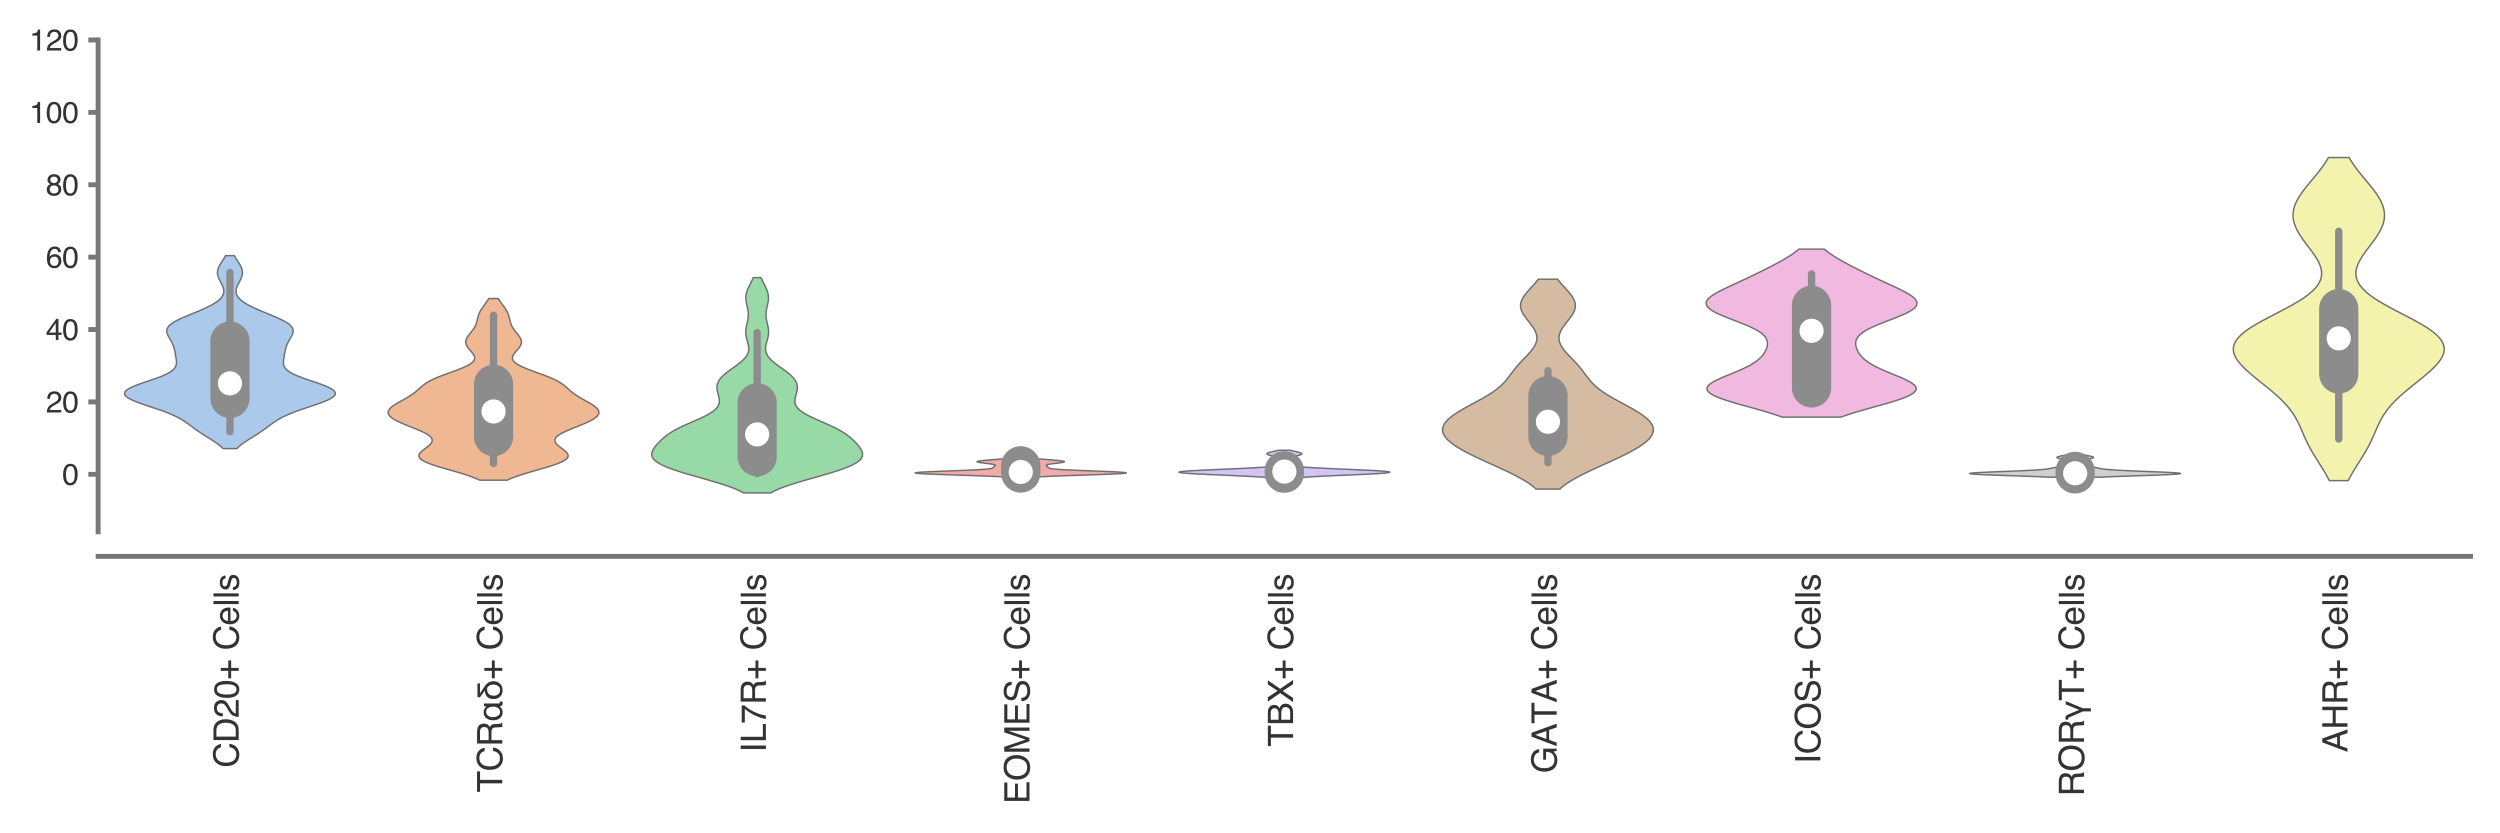 <?xml version="1.0" encoding="utf-8" standalone="no"?>
<!DOCTYPE svg PUBLIC "-//W3C//DTD SVG 1.1//EN"
  "http://www.w3.org/Graphics/SVG/1.1/DTD/svg11.dtd">
<svg xmlns:xlink="http://www.w3.org/1999/xlink" width="254.88pt" height="84.96pt" viewBox="0 0 254.88 84.96" xmlns="http://www.w3.org/2000/svg" version="1.1">
 <defs>
  <style type="text/css">*{stroke-linejoin: round; stroke-linecap: butt}</style>
 </defs>
 <g id="figure_1">
  <g id="patch_1">
   <path d="M 0 84.96 
L 254.88 84.96 
L 254.88 0 
L 0 0 
z
" style="fill: #ffffff"/>
  </g>
  <g id="axes_1">
   <g id="patch_2">
    <path d="M 10.005 54.222 
L 251.88 54.222 
L 251.88 4.076 
L 10.005 4.076 
z
" style="fill: #ffffff"/>
   </g>
   <g id="matplotlib.axis_1">
    <g id="xtick_1">
     <g id="text_1">
      <!-- CD20+ Cells -->
      <g style="fill: #333333" transform="translate(24.333 78.266) rotate(-90) scale(0.035 -0.035)">
       <defs>
        <path id="Helvetica-43" d="M 2422 4716 
Q 3294 4716 3775 4256 
Q 4256 3797 4309 3213 
L 3703 3213 
Q 3600 3656 3292 3915 
Q 2984 4175 2428 4175 
Q 1750 4175 1333 3698 
Q 916 3222 916 2238 
Q 916 1431 1292 929 
Q 1669 428 2416 428 
Q 3103 428 3463 956 
Q 3653 1234 3747 1688 
L 4353 1688 
Q 4272 963 3816 472 
Q 3269 -119 2341 -119 
Q 1541 -119 997 366 
Q 281 1006 281 2344 
Q 281 3359 819 4009 
Q 1400 4716 2422 4716 
z
M 2297 4716 
L 2297 4716 
z
" transform="scale(0.016)"/>
        <path id="Helvetica-44" d="M 2250 531 
Q 2566 531 2769 597 
Q 3131 719 3363 1066 
Q 3547 1344 3628 1778 
Q 3675 2038 3675 2259 
Q 3675 3113 3336 3584 
Q 2997 4056 2244 4056 
L 1141 4056 
L 1141 531 
L 2250 531 
z
M 516 4591 
L 2375 4591 
Q 3322 4591 3844 3919 
Q 4309 3313 4309 2366 
Q 4309 1634 4034 1044 
Q 3550 0 2369 0 
L 516 0 
L 516 4591 
z
" transform="scale(0.016)"/>
        <path id="Helvetica-32" d="M 200 0 
Q 231 578 439 1006 
Q 647 1434 1250 1784 
L 1850 2131 
Q 2253 2366 2416 2531 
Q 2672 2791 2672 3125 
Q 2672 3516 2437 3745 
Q 2203 3975 1813 3975 
Q 1234 3975 1013 3538 
Q 894 3303 881 2888 
L 309 2888 
Q 319 3472 525 3841 
Q 891 4491 1816 4491 
Q 2584 4491 2939 4075 
Q 3294 3659 3294 3150 
Q 3294 2613 2916 2231 
Q 2697 2009 2131 1694 
L 1703 1456 
Q 1397 1288 1222 1134 
Q 909 863 828 531 
L 3272 531 
L 3272 0 
L 200 0 
z
" transform="scale(0.016)"/>
        <path id="Helvetica-30" d="M 1731 4475 
Q 2600 4475 2988 3759 
Q 3288 3206 3288 2244 
Q 3288 1331 3016 734 
Q 2622 -122 1728 -122 
Q 922 -122 528 578 
Q 200 1163 200 2147 
Q 200 2909 397 3456 
Q 766 4475 1731 4475 
z
M 1725 391 
Q 2163 391 2422 778 
Q 2681 1166 2681 2222 
Q 2681 2984 2493 3476 
Q 2306 3969 1766 3969 
Q 1269 3969 1039 3501 
Q 809 3034 809 2125 
Q 809 1441 956 1025 
Q 1181 391 1725 391 
z
" transform="scale(0.016)"/>
        <path id="Helvetica-2b" d="M 288 1369 
L 288 1894 
L 1650 1894 
L 1650 3266 
L 2184 3266 
L 2184 1894 
L 3547 1894 
L 3547 1369 
L 2184 1369 
L 2184 0 
L 1650 0 
L 1650 1369 
L 288 1369 
z
" transform="scale(0.016)"/>
        <path id="Helvetica-20" transform="scale(0.016)"/>
        <path id="Helvetica-65" d="M 1806 3422 
Q 2163 3422 2497 3255 
Q 2831 3088 3006 2822 
Q 3175 2569 3231 2231 
Q 3281 2000 3281 1494 
L 828 1494 
Q 844 984 1069 676 
Q 1294 369 1766 369 
Q 2206 369 2469 659 
Q 2619 828 2681 1050 
L 3234 1050 
Q 3213 866 3089 639 
Q 2966 413 2813 269 
Q 2556 19 2178 -69 
Q 1975 -119 1719 -119 
Q 1094 -119 659 336 
Q 225 791 225 1609 
Q 225 2416 662 2919 
Q 1100 3422 1806 3422 
z
M 2703 1941 
Q 2669 2306 2544 2525 
Q 2313 2931 1772 2931 
Q 1384 2931 1121 2651 
Q 859 2372 844 1941 
L 2703 1941 
z
M 1753 3428 
L 1753 3428 
z
" transform="scale(0.016)"/>
        <path id="Helvetica-6c" d="M 428 4591 
L 991 4591 
L 991 0 
L 428 0 
L 428 4591 
z
" transform="scale(0.016)"/>
        <path id="Helvetica-73" d="M 747 1050 
Q 772 769 888 619 
Q 1100 347 1625 347 
Q 1938 347 2175 483 
Q 2413 619 2413 903 
Q 2413 1119 2222 1231 
Q 2100 1300 1741 1391 
L 1294 1503 
Q 866 1609 663 1741 
Q 300 1969 300 2372 
Q 300 2847 642 3140 
Q 984 3434 1563 3434 
Q 2319 3434 2653 2991 
Q 2863 2709 2856 2384 
L 2325 2384 
Q 2309 2575 2191 2731 
Q 1997 2953 1519 2953 
Q 1200 2953 1036 2831 
Q 872 2709 872 2509 
Q 872 2291 1088 2159 
Q 1213 2081 1456 2022 
L 1828 1931 
Q 2434 1784 2641 1647 
Q 2969 1431 2969 969 
Q 2969 522 2630 197 
Q 2291 -128 1597 -128 
Q 850 -128 539 211 
Q 228 550 206 1050 
L 747 1050 
z
M 1578 3428 
L 1578 3428 
z
" transform="scale(0.016)"/>
       </defs>
       <use xlink:href="#Helvetica-43"/>
       <use xlink:href="#Helvetica-44" x="72.217"/>
       <use xlink:href="#Helvetica-32" x="144.434"/>
       <use xlink:href="#Helvetica-30" x="200.049"/>
       <use xlink:href="#Helvetica-2b" x="255.664"/>
       <use xlink:href="#Helvetica-20" x="314.062"/>
       <use xlink:href="#Helvetica-43" x="341.846"/>
       <use xlink:href="#Helvetica-65" x="414.062"/>
       <use xlink:href="#Helvetica-6c" x="469.678"/>
       <use xlink:href="#Helvetica-6c" x="491.895"/>
       <use xlink:href="#Helvetica-73" x="514.111"/>
      </g>
     </g>
    </g>
    <g id="xtick_2">
     <g id="text_2">
      <!-- TCRαδ+ Cells -->
      <g style="fill: #333333" transform="translate(51.208 80.787) rotate(-90) scale(0.035 -0.035)">
       <defs>
        <path id="Helvetica-54" d="M 3828 4591 
L 3828 4044 
L 2281 4044 
L 2281 0 
L 1650 0 
L 1650 4044 
L 103 4044 
L 103 4591 
L 3828 4591 
z
" transform="scale(0.016)"/>
        <path id="Helvetica-52" d="M 2622 2488 
Q 3059 2488 3314 2663 
Q 3569 2838 3569 3294 
Q 3569 3784 3213 3963 
Q 3022 4056 2703 4056 
L 1184 4056 
L 1184 2488 
L 2622 2488 
z
M 563 4591 
L 2688 4591 
Q 3213 4591 3553 4438 
Q 4200 4144 4200 3353 
Q 4200 2941 4029 2678 
Q 3859 2416 3553 2256 
Q 3822 2147 3958 1969 
Q 4094 1791 4109 1391 
L 4131 775 
Q 4141 513 4175 384 
Q 4231 166 4375 103 
L 4375 0 
L 3613 0 
Q 3581 59 3562 153 
Q 3544 247 3531 516 
L 3494 1281 
Q 3472 1731 3159 1884 
Q 2981 1969 2600 1969 
L 1184 1969 
L 1184 0 
L 563 0 
L 563 4591 
z
" transform="scale(0.016)"/>
        <path id="Helvetica-3b1" d="M 3347 703 
Q 3334 428 3525 434 
Q 3641 434 3700 475 
L 3700 -19 
Q 3628 -44 3513 -50 
Q 3391 -63 3309 -63 
Q 3084 -56 2956 103 
Q 2816 256 2816 475 
L 2803 475 
Q 2413 -63 1734 -63 
Q 1006 -50 647 459 
Q 281 953 281 1644 
Q 281 2350 634 2859 
Q 984 3378 1741 3391 
Q 2413 3391 2797 2847 
L 2809 2847 
L 2809 3328 
L 3347 3328 
L 3347 703 
z
M 1825 397 
Q 2075 397 2253 513 
Q 2425 622 2541 806 
Q 2766 1184 2766 1638 
Q 2766 2144 2559 2528 
Q 2350 2919 1797 2931 
Q 1306 2919 1081 2534 
Q 856 2156 856 1697 
Q 856 1209 1081 819 
Q 1306 409 1825 397 
z
" transform="scale(0.016)"/>
        <path id="Helvetica-3b4" d="M 666 4519 
L 3188 4519 
L 3188 4056 
L 1394 4056 
L 1394 4044 
L 2509 3303 
Q 3134 2881 3372 2469 
Q 3591 2053 3584 1600 
Q 3578 934 3163 447 
Q 2738 -50 1938 -63 
Q 1203 -56 769 403 
Q 331 850 325 1556 
Q 341 3066 1863 3188 
L 1863 3200 
L 666 4056 
L 666 4519 
z
M 1991 397 
Q 2497 403 2731 794 
Q 2969 1166 2969 1606 
Q 2969 1856 2919 2041 
Q 2866 2222 2791 2344 
Q 2713 2463 2638 2541 
Q 2559 2619 2509 2650 
Q 2381 2766 2156 2766 
Q 947 2766 941 1528 
Q 941 1056 1216 738 
Q 1491 403 1991 397 
z
" transform="scale(0.016)"/>
       </defs>
       <use xlink:href="#Helvetica-54"/>
       <use xlink:href="#Helvetica-43" x="61.084"/>
       <use xlink:href="#Helvetica-52" x="133.301"/>
       <use xlink:href="#Helvetica-3b1" x="205.518"/>
       <use xlink:href="#Helvetica-3b4" x="266.602"/>
       <use xlink:href="#Helvetica-2b" x="327.686"/>
       <use xlink:href="#Helvetica-20" x="386.084"/>
       <use xlink:href="#Helvetica-43" x="413.867"/>
       <use xlink:href="#Helvetica-65" x="486.084"/>
       <use xlink:href="#Helvetica-6c" x="541.699"/>
       <use xlink:href="#Helvetica-6c" x="563.916"/>
       <use xlink:href="#Helvetica-73" x="586.133"/>
      </g>
     </g>
    </g>
    <g id="xtick_3">
     <g id="text_3">
      <!-- IL7R+ Cells -->
      <g style="fill: #333333" transform="translate(78.083 76.711) rotate(-90) scale(0.035 -0.035)">
       <defs>
        <path id="Helvetica-49" d="M 628 4591 
L 1256 4591 
L 1256 0 
L 628 0 
L 628 4591 
z
" transform="scale(0.016)"/>
        <path id="Helvetica-4c" d="M 488 4591 
L 1109 4591 
L 1109 547 
L 3434 547 
L 3434 0 
L 488 0 
L 488 4591 
z
" transform="scale(0.016)"/>
        <path id="Helvetica-37" d="M 3347 4400 
L 3347 3909 
Q 3131 3700 2773 3181 
Q 2416 2663 2141 2063 
Q 1869 1478 1728 997 
Q 1638 688 1494 0 
L 872 0 
Q 1084 1281 1809 2550 
Q 2238 3294 2709 3834 
L 234 3834 
L 234 4400 
L 3347 4400 
z
" transform="scale(0.016)"/>
       </defs>
       <use xlink:href="#Helvetica-49"/>
       <use xlink:href="#Helvetica-4c" x="27.783"/>
       <use xlink:href="#Helvetica-37" x="83.398"/>
       <use xlink:href="#Helvetica-52" x="139.014"/>
       <use xlink:href="#Helvetica-2b" x="211.23"/>
       <use xlink:href="#Helvetica-20" x="269.629"/>
       <use xlink:href="#Helvetica-43" x="297.412"/>
       <use xlink:href="#Helvetica-65" x="369.629"/>
       <use xlink:href="#Helvetica-6c" x="425.244"/>
       <use xlink:href="#Helvetica-6c" x="447.461"/>
       <use xlink:href="#Helvetica-73" x="469.678"/>
      </g>
     </g>
    </g>
    <g id="xtick_4">
     <g id="text_4">
      <!-- EOMES+ Cells -->
      <g style="fill: #333333" transform="translate(104.958 81.96) rotate(-90) scale(0.035 -0.035)">
       <defs>
        <path id="Helvetica-45" d="M 547 4591 
L 3894 4591 
L 3894 4028 
L 1153 4028 
L 1153 2634 
L 3688 2634 
L 3688 2103 
L 1153 2103 
L 1153 547 
L 3941 547 
L 3941 0 
L 547 0 
L 547 4591 
z
M 2244 4591 
L 2244 4591 
z
" transform="scale(0.016)"/>
        <path id="Helvetica-4f" d="M 2469 4716 
Q 3684 4716 4269 3934 
Q 4725 3325 4725 2375 
Q 4725 1347 4203 666 
Q 3591 -134 2456 -134 
Q 1397 -134 791 566 
Q 250 1241 250 2272 
Q 250 3203 713 3866 
Q 1306 4716 2469 4716 
z
M 2531 422 
Q 3353 422 3720 1011 
Q 4088 1600 4088 2366 
Q 4088 3175 3664 3669 
Q 3241 4163 2506 4163 
Q 1794 4163 1344 3673 
Q 894 3184 894 2231 
Q 894 1469 1280 945 
Q 1666 422 2531 422 
z
M 2488 4716 
L 2488 4716 
z
" transform="scale(0.016)"/>
        <path id="Helvetica-4d" d="M 472 4591 
L 1363 4591 
L 2681 709 
L 3991 4591 
L 4872 4591 
L 4872 0 
L 4281 0 
L 4281 2709 
Q 4281 2850 4287 3175 
Q 4294 3500 4294 3872 
L 2984 0 
L 2369 0 
L 1050 3872 
L 1050 3731 
Q 1050 3563 1058 3217 
Q 1066 2872 1066 2709 
L 1066 0 
L 472 0 
L 472 4591 
z
" transform="scale(0.016)"/>
        <path id="Helvetica-53" d="M 894 1481 
Q 916 1091 1078 847 
Q 1388 391 2169 391 
Q 2519 391 2806 491 
Q 3363 684 3363 1184 
Q 3363 1559 3128 1719 
Q 2891 1875 2384 1991 
L 1763 2131 
Q 1153 2269 900 2434 
Q 463 2722 463 3294 
Q 463 3913 891 4309 
Q 1319 4706 2103 4706 
Q 2825 4706 3329 4357 
Q 3834 4009 3834 3244 
L 3250 3244 
Q 3203 3613 3050 3809 
Q 2766 4169 2084 4169 
Q 1534 4169 1293 3937 
Q 1053 3706 1053 3400 
Q 1053 3063 1334 2906 
Q 1519 2806 2169 2656 
L 2813 2509 
Q 3278 2403 3531 2219 
Q 3969 1897 3969 1284 
Q 3969 522 3414 194 
Q 2859 -134 2125 -134 
Q 1269 -134 784 303 
Q 300 738 309 1481 
L 894 1481 
z
M 2150 4716 
L 2150 4716 
z
" transform="scale(0.016)"/>
       </defs>
       <use xlink:href="#Helvetica-45"/>
       <use xlink:href="#Helvetica-4f" x="66.699"/>
       <use xlink:href="#Helvetica-4d" x="144.482"/>
       <use xlink:href="#Helvetica-45" x="227.783"/>
       <use xlink:href="#Helvetica-53" x="294.482"/>
       <use xlink:href="#Helvetica-2b" x="361.182"/>
       <use xlink:href="#Helvetica-20" x="419.58"/>
       <use xlink:href="#Helvetica-43" x="447.363"/>
       <use xlink:href="#Helvetica-65" x="519.58"/>
       <use xlink:href="#Helvetica-6c" x="575.195"/>
       <use xlink:href="#Helvetica-6c" x="597.412"/>
       <use xlink:href="#Helvetica-73" x="619.629"/>
      </g>
     </g>
    </g>
    <g id="xtick_5">
     <g id="text_5">
      <!-- TBX+ Cells -->
      <g style="fill: #333333" transform="translate(131.833 76.125) rotate(-90) scale(0.035 -0.035)">
       <defs>
        <path id="Helvetica-42" d="M 2213 2650 
Q 2606 2650 2825 2759 
Q 3169 2931 3169 3378 
Q 3169 3828 2803 3984 
Q 2597 4072 2191 4072 
L 1081 4072 
L 1081 2650 
L 2213 2650 
z
M 2422 531 
Q 2994 531 3238 863 
Q 3391 1072 3391 1369 
Q 3391 1869 2944 2050 
Q 2706 2147 2316 2147 
L 1081 2147 
L 1081 531 
L 2422 531 
z
M 472 4591 
L 2444 4591 
Q 3250 4591 3591 4109 
Q 3791 3825 3791 3453 
Q 3791 3019 3544 2741 
Q 3416 2594 3175 2472 
Q 3528 2338 3703 2169 
Q 4013 1869 4013 1341 
Q 4013 897 3734 538 
Q 3319 0 2413 0 
L 472 0 
L 472 4591 
z
" transform="scale(0.016)"/>
        <path id="Helvetica-58" d="M 881 0 
L 131 0 
L 1775 2353 
L 234 4591 
L 1013 4591 
L 2184 2834 
L 3347 4591 
L 4088 4591 
L 2547 2353 
L 4163 0 
L 3391 0 
L 2153 1888 
L 881 0 
z
" transform="scale(0.016)"/>
       </defs>
       <use xlink:href="#Helvetica-54"/>
       <use xlink:href="#Helvetica-42" x="61.084"/>
       <use xlink:href="#Helvetica-58" x="127.783"/>
       <use xlink:href="#Helvetica-2b" x="194.482"/>
       <use xlink:href="#Helvetica-20" x="252.881"/>
       <use xlink:href="#Helvetica-43" x="280.664"/>
       <use xlink:href="#Helvetica-65" x="352.881"/>
       <use xlink:href="#Helvetica-6c" x="408.496"/>
       <use xlink:href="#Helvetica-6c" x="430.713"/>
       <use xlink:href="#Helvetica-73" x="452.93"/>
      </g>
     </g>
    </g>
    <g id="xtick_6">
     <g id="text_6">
      <!-- GATA+ Cells -->
      <g style="fill: #333333" transform="translate(158.708 78.847) rotate(-90) scale(0.035 -0.035)">
       <defs>
        <path id="Helvetica-47" d="M 2472 4709 
Q 3119 4709 3591 4459 
Q 4275 4100 4428 3200 
L 3813 3200 
Q 3700 3703 3347 3933 
Q 2994 4163 2456 4163 
Q 1819 4163 1383 3684 
Q 947 3206 947 2259 
Q 947 1441 1306 927 
Q 1666 413 2478 413 
Q 3100 413 3508 773 
Q 3916 1134 3925 1941 
L 2488 1941 
L 2488 2456 
L 4503 2456 
L 4503 0 
L 4103 0 
L 3953 591 
Q 3638 244 3394 109 
Q 2984 -122 2353 -122 
Q 1538 -122 950 406 
Q 309 1069 309 2225 
Q 309 3378 934 4059 
Q 1528 4709 2472 4709 
z
M 2369 4716 
L 2369 4716 
z
" transform="scale(0.016)"/>
        <path id="Helvetica-41" d="M 2844 1881 
L 2147 3909 
L 1406 1881 
L 2844 1881 
z
M 1822 4591 
L 2525 4591 
L 4191 0 
L 3509 0 
L 3044 1375 
L 1228 1375 
L 731 0 
L 94 0 
L 1822 4591 
z
" transform="scale(0.016)"/>
       </defs>
       <use xlink:href="#Helvetica-47"/>
       <use xlink:href="#Helvetica-41" x="77.783"/>
       <use xlink:href="#Helvetica-54" x="144.482"/>
       <use xlink:href="#Helvetica-41" x="205.566"/>
       <use xlink:href="#Helvetica-2b" x="272.266"/>
       <use xlink:href="#Helvetica-20" x="330.664"/>
       <use xlink:href="#Helvetica-43" x="358.447"/>
       <use xlink:href="#Helvetica-65" x="430.664"/>
       <use xlink:href="#Helvetica-6c" x="486.279"/>
       <use xlink:href="#Helvetica-6c" x="508.496"/>
       <use xlink:href="#Helvetica-73" x="530.713"/>
      </g>
     </g>
    </g>
    <g id="xtick_7">
     <g id="text_7">
      <!-- ICOS+ Cells -->
      <g style="fill: #333333" transform="translate(185.583 77.875) rotate(-90) scale(0.035 -0.035)">
       <use xlink:href="#Helvetica-49"/>
       <use xlink:href="#Helvetica-43" x="27.783"/>
       <use xlink:href="#Helvetica-4f" x="100"/>
       <use xlink:href="#Helvetica-53" x="177.783"/>
       <use xlink:href="#Helvetica-2b" x="244.482"/>
       <use xlink:href="#Helvetica-20" x="302.881"/>
       <use xlink:href="#Helvetica-43" x="330.664"/>
       <use xlink:href="#Helvetica-65" x="402.881"/>
       <use xlink:href="#Helvetica-6c" x="458.496"/>
       <use xlink:href="#Helvetica-6c" x="480.713"/>
       <use xlink:href="#Helvetica-73" x="502.93"/>
      </g>
     </g>
    </g>
    <g id="xtick_8">
     <g id="text_8">
      <!-- RORγT+ Cells -->
      <g style="fill: #333333" transform="translate(212.47 81.18) rotate(-90) scale(0.035 -0.035)">
       <defs>
        <path id="Helvetica-3b3" d="M 1556 225 
L 581 2444 
Q 481 2700 416 2803 
Q 347 2894 244 2894 
Q 91 2888 56 2872 
L 56 3334 
Q 166 3384 313 3391 
Q 641 3391 788 3250 
Q 863 3188 922 3078 
Q 978 2963 1038 2809 
L 1844 878 
L 2828 3328 
L 3431 3328 
L 2131 225 
L 2131 -1253 
L 1556 -1253 
L 1556 225 
z
" transform="scale(0.016)"/>
       </defs>
       <use xlink:href="#Helvetica-52"/>
       <use xlink:href="#Helvetica-4f" x="72.217"/>
       <use xlink:href="#Helvetica-52" x="150"/>
       <use xlink:href="#Helvetica-3b3" x="222.217"/>
       <use xlink:href="#Helvetica-54" x="277.832"/>
       <use xlink:href="#Helvetica-2b" x="338.916"/>
       <use xlink:href="#Helvetica-20" x="397.314"/>
       <use xlink:href="#Helvetica-43" x="425.098"/>
       <use xlink:href="#Helvetica-65" x="497.314"/>
       <use xlink:href="#Helvetica-6c" x="552.93"/>
       <use xlink:href="#Helvetica-6c" x="575.146"/>
       <use xlink:href="#Helvetica-73" x="597.363"/>
      </g>
     </g>
    </g>
    <g id="xtick_9">
     <g id="text_9">
      <!-- AHR+ Cells -->
      <g style="fill: #333333" transform="translate(239.333 76.708) rotate(-90) scale(0.035 -0.035)">
       <defs>
        <path id="Helvetica-48" d="M 503 4591 
L 1131 4591 
L 1131 2694 
L 3519 2694 
L 3519 4591 
L 4147 4591 
L 4147 0 
L 3519 0 
L 3519 2147 
L 1131 2147 
L 1131 0 
L 503 0 
L 503 4591 
z
" transform="scale(0.016)"/>
       </defs>
       <use xlink:href="#Helvetica-41"/>
       <use xlink:href="#Helvetica-48" x="66.699"/>
       <use xlink:href="#Helvetica-52" x="138.916"/>
       <use xlink:href="#Helvetica-2b" x="211.133"/>
       <use xlink:href="#Helvetica-20" x="269.531"/>
       <use xlink:href="#Helvetica-43" x="297.314"/>
       <use xlink:href="#Helvetica-65" x="369.531"/>
       <use xlink:href="#Helvetica-6c" x="425.146"/>
       <use xlink:href="#Helvetica-6c" x="447.363"/>
       <use xlink:href="#Helvetica-73" x="469.58"/>
      </g>
     </g>
    </g>
   </g>
   <g id="matplotlib.axis_2">
    <g id="ytick_1">
     <g id="line2d_1">
      <defs>
       <path id="me152788b6a" d="M 0 0 
L -1 0 
" style="stroke: #777777; stroke-width: 0.5"/>
      </defs>
      <g>
       <use xlink:href="#me152788b6a" x="10.005" y="48.355" style="fill: #777777; stroke: #777777; stroke-width: 0.5"/>
      </g>
     </g>
     <g id="text_10">
      <!-- 0 -->
      <g style="fill: #333333" transform="translate(6.337 49.431) scale(0.03 -0.03)">
       <use xlink:href="#Helvetica-30"/>
      </g>
     </g>
    </g>
    <g id="ytick_2">
     <g id="line2d_2">
      <g>
       <use xlink:href="#me152788b6a" x="10.005" y="40.976" style="fill: #777777; stroke: #777777; stroke-width: 0.5"/>
      </g>
     </g>
     <g id="text_11">
      <!-- 20 -->
      <g style="fill: #333333" transform="translate(4.669 42.052) scale(0.03 -0.03)">
       <use xlink:href="#Helvetica-32"/>
       <use xlink:href="#Helvetica-30" x="55.615"/>
      </g>
     </g>
    </g>
    <g id="ytick_3">
     <g id="line2d_3">
      <g>
       <use xlink:href="#me152788b6a" x="10.005" y="33.596" style="fill: #777777; stroke: #777777; stroke-width: 0.5"/>
      </g>
     </g>
     <g id="text_12">
      <!-- 40 -->
      <g style="fill: #333333" transform="translate(4.669 34.672) scale(0.03 -0.03)">
       <defs>
        <path id="Helvetica-34" d="M 2116 1584 
L 2116 3613 
L 681 1584 
L 2116 1584 
z
M 2125 0 
L 2125 1094 
L 163 1094 
L 163 1644 
L 2213 4488 
L 2688 4488 
L 2688 1584 
L 3347 1584 
L 3347 1094 
L 2688 1094 
L 2688 0 
L 2125 0 
z
" transform="scale(0.016)"/>
       </defs>
       <use xlink:href="#Helvetica-34"/>
       <use xlink:href="#Helvetica-30" x="55.615"/>
      </g>
     </g>
    </g>
    <g id="ytick_4">
     <g id="line2d_4">
      <g>
       <use xlink:href="#me152788b6a" x="10.005" y="26.216" style="fill: #777777; stroke: #777777; stroke-width: 0.5"/>
      </g>
     </g>
     <g id="text_13">
      <!-- 60 -->
      <g style="fill: #333333" transform="translate(4.669 27.292) scale(0.03 -0.03)">
       <defs>
        <path id="Helvetica-36" d="M 1872 4494 
Q 2622 4494 2917 4105 
Q 3213 3716 3213 3303 
L 2656 3303 
Q 2606 3569 2497 3719 
Q 2294 4000 1881 4000 
Q 1409 4000 1131 3564 
Q 853 3128 822 2316 
Q 1016 2600 1309 2741 
Q 1578 2866 1909 2866 
Q 2472 2866 2890 2506 
Q 3309 2147 3309 1434 
Q 3309 825 2912 354 
Q 2516 -116 1781 -116 
Q 1153 -116 697 361 
Q 241 838 241 1966 
Q 241 2800 444 3381 
Q 834 4494 1872 4494 
z
M 1831 384 
Q 2275 384 2495 682 
Q 2716 981 2716 1388 
Q 2716 1731 2519 2042 
Q 2322 2353 1803 2353 
Q 1441 2353 1167 2112 
Q 894 1872 894 1388 
Q 894 963 1142 673 
Q 1391 384 1831 384 
z
" transform="scale(0.016)"/>
       </defs>
       <use xlink:href="#Helvetica-36"/>
       <use xlink:href="#Helvetica-30" x="55.615"/>
      </g>
     </g>
    </g>
    <g id="ytick_5">
     <g id="line2d_5">
      <g>
       <use xlink:href="#me152788b6a" x="10.005" y="18.836" style="fill: #777777; stroke: #777777; stroke-width: 0.5"/>
      </g>
     </g>
     <g id="text_14">
      <!-- 80 -->
      <g style="fill: #333333" transform="translate(4.669 19.912) scale(0.03 -0.03)">
       <defs>
        <path id="Helvetica-38" d="M 1741 2600 
Q 2113 2600 2322 2808 
Q 2531 3016 2531 3303 
Q 2531 3553 2331 3762 
Q 2131 3972 1722 3972 
Q 1316 3972 1134 3762 
Q 953 3553 953 3272 
Q 953 2956 1187 2778 
Q 1422 2600 1741 2600 
z
M 1775 384 
Q 2166 384 2423 595 
Q 2681 806 2681 1225 
Q 2681 1659 2415 1884 
Q 2150 2109 1734 2109 
Q 1331 2109 1076 1879 
Q 822 1650 822 1244 
Q 822 894 1055 639 
Q 1288 384 1775 384 
z
M 975 2384 
Q 741 2484 609 2619 
Q 363 2869 363 3269 
Q 363 3769 725 4128 
Q 1088 4488 1753 4488 
Q 2397 4488 2762 4148 
Q 3128 3809 3128 3356 
Q 3128 2938 2916 2678 
Q 2797 2531 2547 2391 
Q 2825 2263 2984 2097 
Q 3281 1784 3281 1284 
Q 3281 694 2884 283 
Q 2488 -128 1763 -128 
Q 1109 -128 657 226 
Q 206 581 206 1256 
Q 206 1653 400 1942 
Q 594 2231 975 2384 
z
" transform="scale(0.016)"/>
       </defs>
       <use xlink:href="#Helvetica-38"/>
       <use xlink:href="#Helvetica-30" x="55.615"/>
      </g>
     </g>
    </g>
    <g id="ytick_6">
     <g id="line2d_6">
      <g>
       <use xlink:href="#me152788b6a" x="10.005" y="11.456" style="fill: #777777; stroke: #777777; stroke-width: 0.5"/>
      </g>
     </g>
     <g id="text_15">
      <!-- 100 -->
      <g style="fill: #333333" transform="translate(3 12.532) scale(0.03 -0.03)">
       <defs>
        <path id="Helvetica-31" d="M 613 3169 
L 613 3600 
Q 1222 3659 1462 3798 
Q 1703 3938 1822 4456 
L 2266 4456 
L 2266 0 
L 1666 0 
L 1666 3169 
L 613 3169 
z
" transform="scale(0.016)"/>
       </defs>
       <use xlink:href="#Helvetica-31"/>
       <use xlink:href="#Helvetica-30" x="55.615"/>
       <use xlink:href="#Helvetica-30" x="111.23"/>
      </g>
     </g>
    </g>
    <g id="ytick_7">
     <g id="line2d_7">
      <g>
       <use xlink:href="#me152788b6a" x="10.005" y="4.076" style="fill: #777777; stroke: #777777; stroke-width: 0.5"/>
      </g>
     </g>
     <g id="text_16">
      <!-- 120 -->
      <g style="fill: #333333" transform="translate(3 5.152) scale(0.03 -0.03)">
       <use xlink:href="#Helvetica-31"/>
       <use xlink:href="#Helvetica-32" x="55.615"/>
       <use xlink:href="#Helvetica-30" x="111.23"/>
      </g>
     </g>
    </g>
   </g>
   <g id="PolyCollection_1">
    <defs>
     <path id="m929aac4fe3" d="M 24.139 -39.223 
L 22.746 -39.223 
L 22.539 -39.422 
L 22.298 -39.62 
L 22.027 -39.819 
L 21.732 -40.018 
L 21.422 -40.217 
L 21.104 -40.415 
L 20.787 -40.614 
L 20.479 -40.813 
L 20.184 -41.011 
L 19.903 -41.21 
L 19.634 -41.409 
L 19.369 -41.608 
L 19.099 -41.806 
L 18.811 -42.005 
L 18.493 -42.204 
L 18.135 -42.403 
L 17.727 -42.601 
L 17.267 -42.8 
L 16.755 -42.999 
L 16.2 -43.197 
L 15.616 -43.396 
L 15.021 -43.595 
L 14.441 -43.794 
L 13.902 -43.992 
L 13.433 -44.191 
L 13.06 -44.39 
L 12.808 -44.588 
L 12.693 -44.787 
L 12.723 -44.986 
L 12.898 -45.185 
L 13.208 -45.383 
L 13.634 -45.582 
L 14.147 -45.781 
L 14.716 -45.98 
L 15.306 -46.178 
L 15.882 -46.377 
L 16.415 -46.576 
L 16.88 -46.774 
L 17.263 -46.973 
L 17.558 -47.172 
L 17.767 -47.371 
L 17.9 -47.569 
L 17.969 -47.768 
L 17.993 -47.967 
L 17.985 -48.166 
L 17.961 -48.364 
L 17.928 -48.563 
L 17.893 -48.762 
L 17.858 -48.96 
L 17.82 -49.159 
L 17.776 -49.358 
L 17.722 -49.557 
L 17.653 -49.755 
L 17.568 -49.954 
L 17.466 -50.153 
L 17.354 -50.351 
L 17.238 -50.55 
L 17.131 -50.749 
L 17.047 -50.948 
L 17.002 -51.146 
L 17.011 -51.345 
L 17.087 -51.544 
L 17.236 -51.743 
L 17.464 -51.941 
L 17.765 -52.14 
L 18.133 -52.339 
L 18.555 -52.537 
L 19.015 -52.736 
L 19.495 -52.935 
L 19.98 -53.134 
L 20.454 -53.332 
L 20.903 -53.531 
L 21.317 -53.73 
L 21.687 -53.928 
L 22.008 -54.127 
L 22.276 -54.326 
L 22.489 -54.525 
L 22.648 -54.723 
L 22.755 -54.922 
L 22.811 -55.121 
L 22.821 -55.32 
L 22.791 -55.518 
L 22.729 -55.717 
L 22.642 -55.916 
L 22.54 -56.114 
L 22.435 -56.313 
L 22.335 -56.512 
L 22.253 -56.711 
L 22.195 -56.909 
L 22.168 -57.108 
L 22.175 -57.307 
L 22.216 -57.505 
L 22.288 -57.704 
L 22.386 -57.903 
L 22.503 -58.102 
L 22.63 -58.3 
L 22.759 -58.499 
L 22.883 -58.698 
L 22.998 -58.897 
L 23.888 -58.897 
L 23.888 -58.897 
L 24.002 -58.698 
L 24.127 -58.499 
L 24.256 -58.3 
L 24.382 -58.102 
L 24.499 -57.903 
L 24.597 -57.704 
L 24.669 -57.505 
L 24.71 -57.307 
L 24.717 -57.108 
L 24.69 -56.909 
L 24.633 -56.711 
L 24.55 -56.512 
L 24.451 -56.313 
L 24.345 -56.114 
L 24.243 -55.916 
L 24.156 -55.717 
L 24.094 -55.518 
L 24.064 -55.32 
L 24.074 -55.121 
L 24.131 -54.922 
L 24.237 -54.723 
L 24.396 -54.525 
L 24.609 -54.326 
L 24.877 -54.127 
L 25.198 -53.928 
L 25.568 -53.73 
L 25.982 -53.531 
L 26.431 -53.332 
L 26.905 -53.134 
L 27.39 -52.935 
L 27.871 -52.736 
L 28.33 -52.537 
L 28.752 -52.339 
L 29.12 -52.14 
L 29.422 -51.941 
L 29.649 -51.743 
L 29.798 -51.544 
L 29.874 -51.345 
L 29.883 -51.146 
L 29.838 -50.948 
L 29.754 -50.749 
L 29.647 -50.55 
L 29.531 -50.351 
L 29.419 -50.153 
L 29.318 -49.954 
L 29.232 -49.755 
L 29.163 -49.557 
L 29.109 -49.358 
L 29.065 -49.159 
L 29.027 -48.96 
L 28.992 -48.762 
L 28.957 -48.563 
L 28.925 -48.364 
L 28.9 -48.166 
L 28.892 -47.967 
L 28.916 -47.768 
L 28.986 -47.569 
L 29.118 -47.371 
L 29.327 -47.172 
L 29.622 -46.973 
L 30.005 -46.774 
L 30.47 -46.576 
L 31.003 -46.377 
L 31.579 -46.178 
L 32.169 -45.98 
L 32.738 -45.781 
L 33.251 -45.582 
L 33.677 -45.383 
L 33.987 -45.185 
L 34.162 -44.986 
L 34.193 -44.787 
L 34.077 -44.588 
L 33.825 -44.39 
L 33.453 -44.191 
L 32.983 -43.992 
L 32.444 -43.794 
L 31.864 -43.595 
L 31.269 -43.396 
L 30.685 -43.197 
L 30.13 -42.999 
L 29.618 -42.8 
L 29.158 -42.601 
L 28.75 -42.403 
L 28.392 -42.204 
L 28.074 -42.005 
L 27.786 -41.806 
L 27.516 -41.608 
L 27.251 -41.409 
L 26.982 -41.21 
L 26.701 -41.011 
L 26.406 -40.813 
L 26.098 -40.614 
L 25.782 -40.415 
L 25.463 -40.217 
L 25.153 -40.018 
L 24.858 -39.819 
L 24.587 -39.62 
L 24.347 -39.422 
L 24.139 -39.223 
z
" style="stroke: #6f6f6f; stroke-width: 0.15"/>
    </defs>
    <g clip-path="url(#p79b270acb9)">
     <use xlink:href="#m929aac4fe3" x="0" y="84.96" style="fill: #abc9ea; stroke: #6f6f6f; stroke-width: 0.15"/>
    </g>
   </g>
   <g id="PolyCollection_2">
    <defs>
     <path id="m69a2c5a96a" d="M 51.704 -36 
L 48.931 -36 
L 48.517 -36.187 
L 48.033 -36.374 
L 47.483 -36.561 
L 46.88 -36.748 
L 46.239 -36.935 
L 45.584 -37.122 
L 44.94 -37.31 
L 44.336 -37.497 
L 43.799 -37.684 
L 43.354 -37.871 
L 43.018 -38.058 
L 42.803 -38.245 
L 42.71 -38.432 
L 42.731 -38.619 
L 42.849 -38.807 
L 43.041 -38.994 
L 43.277 -39.181 
L 43.526 -39.368 
L 43.755 -39.555 
L 43.937 -39.742 
L 44.047 -39.929 
L 44.07 -40.116 
L 43.997 -40.304 
L 43.825 -40.491 
L 43.562 -40.678 
L 43.219 -40.865 
L 42.815 -41.052 
L 42.368 -41.239 
L 41.901 -41.426 
L 41.435 -41.614 
L 40.989 -41.801 
L 40.581 -41.988 
L 40.228 -42.175 
L 39.942 -42.362 
L 39.733 -42.549 
L 39.607 -42.736 
L 39.568 -42.923 
L 39.614 -43.111 
L 39.742 -43.298 
L 39.943 -43.485 
L 40.203 -43.672 
L 40.506 -43.859 
L 40.835 -44.046 
L 41.172 -44.233 
L 41.499 -44.421 
L 41.804 -44.608 
L 42.08 -44.795 
L 42.327 -44.982 
L 42.549 -45.169 
L 42.758 -45.356 
L 42.97 -45.543 
L 43.201 -45.73 
L 43.469 -45.918 
L 43.785 -46.105 
L 44.155 -46.292 
L 44.581 -46.479 
L 45.054 -46.666 
L 45.559 -46.853 
L 46.077 -47.04 
L 46.587 -47.227 
L 47.064 -47.415 
L 47.489 -47.602 
L 47.842 -47.789 
L 48.112 -47.976 
L 48.292 -48.163 
L 48.383 -48.35 
L 48.391 -48.537 
L 48.328 -48.725 
L 48.211 -48.912 
L 48.06 -49.099 
L 47.896 -49.286 
L 47.739 -49.473 
L 47.608 -49.66 
L 47.517 -49.847 
L 47.475 -50.034 
L 47.485 -50.222 
L 47.545 -50.409 
L 47.647 -50.596 
L 47.78 -50.783 
L 47.929 -50.97 
L 48.081 -51.157 
L 48.223 -51.344 
L 48.349 -51.531 
L 48.451 -51.719 
L 48.531 -51.906 
L 48.592 -52.093 
L 48.64 -52.28 
L 48.683 -52.467 
L 48.73 -52.654 
L 48.787 -52.841 
L 48.86 -53.029 
L 48.951 -53.216 
L 49.059 -53.403 
L 49.183 -53.59 
L 49.316 -53.777 
L 49.453 -53.964 
L 49.589 -54.151 
L 49.718 -54.338 
L 49.837 -54.526 
L 50.799 -54.526 
L 50.799 -54.526 
L 50.917 -54.338 
L 51.046 -54.151 
L 51.182 -53.964 
L 51.319 -53.777 
L 51.453 -53.59 
L 51.576 -53.403 
L 51.684 -53.216 
L 51.775 -53.029 
L 51.848 -52.841 
L 51.905 -52.654 
L 51.952 -52.467 
L 51.995 -52.28 
L 52.043 -52.093 
L 52.104 -51.906 
L 52.184 -51.719 
L 52.286 -51.531 
L 52.412 -51.344 
L 52.554 -51.157 
L 52.706 -50.97 
L 52.855 -50.783 
L 52.988 -50.596 
L 53.09 -50.409 
L 53.15 -50.222 
L 53.16 -50.034 
L 53.118 -49.847 
L 53.027 -49.66 
L 52.896 -49.473 
L 52.739 -49.286 
L 52.575 -49.099 
L 52.424 -48.912 
L 52.307 -48.725 
L 52.244 -48.537 
L 52.252 -48.35 
L 52.343 -48.163 
L 52.523 -47.976 
L 52.793 -47.789 
L 53.146 -47.602 
L 53.571 -47.415 
L 54.048 -47.227 
L 54.558 -47.04 
L 55.076 -46.853 
L 55.582 -46.666 
L 56.054 -46.479 
L 56.48 -46.292 
L 56.85 -46.105 
L 57.166 -45.918 
L 57.434 -45.73 
L 57.665 -45.543 
L 57.877 -45.356 
L 58.086 -45.169 
L 58.308 -44.982 
L 58.555 -44.795 
L 58.831 -44.608 
L 59.136 -44.421 
L 59.463 -44.233 
L 59.8 -44.046 
L 60.129 -43.859 
L 60.432 -43.672 
L 60.692 -43.485 
L 60.893 -43.298 
L 61.021 -43.111 
L 61.068 -42.923 
L 61.028 -42.736 
L 60.902 -42.549 
L 60.693 -42.362 
L 60.407 -42.175 
L 60.054 -41.988 
L 59.646 -41.801 
L 59.201 -41.614 
L 58.734 -41.426 
L 58.267 -41.239 
L 57.82 -41.052 
L 57.416 -40.865 
L 57.073 -40.678 
L 56.81 -40.491 
L 56.639 -40.304 
L 56.565 -40.116 
L 56.588 -39.929 
L 56.698 -39.742 
L 56.88 -39.555 
L 57.109 -39.368 
L 57.358 -39.181 
L 57.594 -38.994 
L 57.786 -38.807 
L 57.904 -38.619 
L 57.925 -38.432 
L 57.832 -38.245 
L 57.617 -38.058 
L 57.281 -37.871 
L 56.836 -37.684 
L 56.299 -37.497 
L 55.695 -37.31 
L 55.051 -37.122 
L 54.396 -36.935 
L 53.755 -36.748 
L 53.152 -36.561 
L 52.602 -36.374 
L 52.118 -36.187 
L 51.704 -36 
z
" style="stroke: #6f6f6f; stroke-width: 0.15"/>
    </defs>
    <g clip-path="url(#p79b270acb9)">
     <use xlink:href="#m69a2c5a96a" x="0" y="84.96" style="fill: #efb792; stroke: #6f6f6f; stroke-width: 0.15"/>
    </g>
   </g>
   <g id="PolyCollection_3">
    <defs>
     <path id="mb20d91901b" d="M 78.566 -34.707 
L 75.819 -34.707 
L 75.391 -34.929 
L 74.883 -35.151 
L 74.297 -35.373 
L 73.64 -35.594 
L 72.924 -35.816 
L 72.164 -36.038 
L 71.382 -36.26 
L 70.6 -36.481 
L 69.839 -36.703 
L 69.123 -36.925 
L 68.47 -37.146 
L 67.896 -37.368 
L 67.413 -37.59 
L 67.027 -37.812 
L 66.742 -38.033 
L 66.555 -38.255 
L 66.458 -38.477 
L 66.443 -38.699 
L 66.495 -38.92 
L 66.601 -39.142 
L 66.748 -39.364 
L 66.925 -39.585 
L 67.123 -39.807 
L 67.34 -40.029 
L 67.577 -40.251 
L 67.84 -40.472 
L 68.136 -40.694 
L 68.473 -40.916 
L 68.854 -41.138 
L 69.281 -41.359 
L 69.748 -41.581 
L 70.244 -41.803 
L 70.752 -42.024 
L 71.254 -42.246 
L 71.73 -42.468 
L 72.16 -42.69 
L 72.532 -42.911 
L 72.834 -43.133 
L 73.062 -43.355 
L 73.219 -43.577 
L 73.31 -43.798 
L 73.344 -44.02 
L 73.335 -44.242 
L 73.295 -44.463 
L 73.238 -44.685 
L 73.178 -44.907 
L 73.127 -45.129 
L 73.097 -45.35 
L 73.096 -45.572 
L 73.134 -45.794 
L 73.215 -46.016 
L 73.343 -46.237 
L 73.518 -46.459 
L 73.737 -46.681 
L 73.994 -46.902 
L 74.281 -47.124 
L 74.586 -47.346 
L 74.896 -47.568 
L 75.199 -47.789 
L 75.483 -48.011 
L 75.735 -48.233 
L 75.948 -48.455 
L 76.116 -48.676 
L 76.236 -48.898 
L 76.308 -49.12 
L 76.337 -49.341 
L 76.33 -49.563 
L 76.294 -49.785 
L 76.239 -50.007 
L 76.177 -50.228 
L 76.117 -50.45 
L 76.068 -50.672 
L 76.037 -50.894 
L 76.027 -51.115 
L 76.038 -51.337 
L 76.068 -51.559 
L 76.113 -51.78 
L 76.164 -52.002 
L 76.214 -52.224 
L 76.256 -52.446 
L 76.284 -52.667 
L 76.293 -52.889 
L 76.281 -53.111 
L 76.252 -53.333 
L 76.209 -53.554 
L 76.159 -53.776 
L 76.109 -53.998 
L 76.068 -54.219 
L 76.043 -54.441 
L 76.039 -54.663 
L 76.06 -54.885 
L 76.107 -55.106 
L 76.177 -55.328 
L 76.267 -55.55 
L 76.37 -55.772 
L 76.481 -55.993 
L 76.593 -56.215 
L 76.701 -56.437 
L 76.8 -56.658 
L 77.585 -56.658 
L 77.585 -56.658 
L 77.684 -56.437 
L 77.792 -56.215 
L 77.904 -55.993 
L 78.015 -55.772 
L 78.118 -55.55 
L 78.208 -55.328 
L 78.278 -55.106 
L 78.325 -54.885 
L 78.346 -54.663 
L 78.342 -54.441 
L 78.317 -54.219 
L 78.276 -53.998 
L 78.226 -53.776 
L 78.176 -53.554 
L 78.133 -53.333 
L 78.104 -53.111 
L 78.092 -52.889 
L 78.101 -52.667 
L 78.129 -52.446 
L 78.171 -52.224 
L 78.221 -52.002 
L 78.272 -51.78 
L 78.317 -51.559 
L 78.347 -51.337 
L 78.358 -51.115 
L 78.348 -50.894 
L 78.317 -50.672 
L 78.268 -50.45 
L 78.208 -50.228 
L 78.146 -50.007 
L 78.091 -49.785 
L 78.055 -49.563 
L 78.048 -49.341 
L 78.077 -49.12 
L 78.149 -48.898 
L 78.269 -48.676 
L 78.437 -48.455 
L 78.65 -48.233 
L 78.902 -48.011 
L 79.186 -47.789 
L 79.489 -47.568 
L 79.799 -47.346 
L 80.104 -47.124 
L 80.391 -46.902 
L 80.648 -46.681 
L 80.867 -46.459 
L 81.042 -46.237 
L 81.17 -46.016 
L 81.251 -45.794 
L 81.289 -45.572 
L 81.288 -45.35 
L 81.258 -45.129 
L 81.207 -44.907 
L 81.147 -44.685 
L 81.09 -44.463 
L 81.05 -44.242 
L 81.041 -44.02 
L 81.075 -43.798 
L 81.166 -43.577 
L 81.323 -43.355 
L 81.551 -43.133 
L 81.853 -42.911 
L 82.225 -42.69 
L 82.655 -42.468 
L 83.131 -42.246 
L 83.633 -42.024 
L 84.141 -41.803 
L 84.637 -41.581 
L 85.104 -41.359 
L 85.531 -41.138 
L 85.912 -40.916 
L 86.249 -40.694 
L 86.545 -40.472 
L 86.808 -40.251 
L 87.045 -40.029 
L 87.262 -39.807 
L 87.46 -39.585 
L 87.637 -39.364 
L 87.784 -39.142 
L 87.89 -38.92 
L 87.942 -38.699 
L 87.927 -38.477 
L 87.83 -38.255 
L 87.643 -38.033 
L 87.358 -37.812 
L 86.972 -37.59 
L 86.489 -37.368 
L 85.915 -37.146 
L 85.262 -36.925 
L 84.546 -36.703 
L 83.785 -36.481 
L 83.003 -36.26 
L 82.221 -36.038 
L 81.461 -35.816 
L 80.745 -35.594 
L 80.088 -35.373 
L 79.502 -35.151 
L 78.994 -34.929 
L 78.566 -34.707 
z
" style="stroke: #6f6f6f; stroke-width: 0.15"/>
    </defs>
    <g clip-path="url(#p79b270acb9)">
     <use xlink:href="#mb20d91901b" x="0" y="84.96" style="fill: #98daa7; stroke: #6f6f6f; stroke-width: 0.15"/>
    </g>
   </g>
   <g id="PolyCollection_4">
    <defs>
     <path id="m5ae6d877dd" d="M 106.086 -36.351 
L 102.049 -36.351 
L 101.693 -36.37 
L 101.297 -36.389 
L 100.863 -36.409 
L 100.393 -36.428 
L 99.89 -36.447 
L 99.358 -36.466 
L 98.802 -36.486 
L 98.229 -36.505 
L 97.648 -36.524 
L 97.066 -36.544 
L 96.493 -36.563 
L 95.94 -36.582 
L 95.416 -36.601 
L 94.931 -36.621 
L 94.496 -36.64 
L 94.118 -36.659 
L 93.806 -36.678 
L 93.566 -36.698 
L 93.402 -36.717 
L 93.319 -36.736 
L 93.317 -36.756 
L 93.396 -36.775 
L 93.553 -36.794 
L 93.783 -36.813 
L 94.081 -36.833 
L 94.439 -36.852 
L 94.848 -36.871 
L 95.298 -36.891 
L 95.779 -36.91 
L 96.281 -36.929 
L 96.792 -36.948 
L 97.303 -36.968 
L 97.803 -36.987 
L 98.284 -37.006 
L 98.738 -37.026 
L 99.159 -37.045 
L 99.542 -37.064 
L 99.883 -37.083 
L 100.181 -37.103 
L 100.436 -37.122 
L 100.648 -37.141 
L 100.82 -37.16 
L 100.955 -37.18 
L 101.057 -37.199 
L 101.132 -37.218 
L 101.184 -37.238 
L 101.219 -37.257 
L 101.242 -37.276 
L 101.257 -37.295 
L 101.269 -37.315 
L 101.281 -37.334 
L 101.295 -37.353 
L 101.313 -37.373 
L 101.335 -37.392 
L 101.361 -37.411 
L 101.389 -37.43 
L 101.417 -37.45 
L 101.443 -37.469 
L 101.463 -37.488 
L 101.474 -37.507 
L 101.473 -37.527 
L 101.458 -37.546 
L 101.426 -37.565 
L 101.374 -37.585 
L 101.304 -37.604 
L 101.213 -37.623 
L 101.104 -37.642 
L 100.979 -37.662 
L 100.839 -37.681 
L 100.688 -37.7 
L 100.531 -37.72 
L 100.373 -37.739 
L 100.217 -37.758 
L 100.07 -37.777 
L 99.936 -37.797 
L 99.82 -37.816 
L 99.726 -37.835 
L 99.658 -37.854 
L 99.619 -37.874 
L 99.611 -37.893 
L 99.635 -37.912 
L 99.692 -37.932 
L 99.782 -37.951 
L 99.901 -37.97 
L 100.049 -37.989 
L 100.223 -38.009 
L 100.419 -38.028 
L 100.632 -38.047 
L 100.86 -38.067 
L 101.097 -38.086 
L 101.339 -38.105 
L 101.582 -38.124 
L 101.823 -38.144 
L 102.058 -38.163 
L 102.283 -38.182 
L 102.497 -38.201 
L 102.697 -38.221 
L 102.882 -38.24 
L 103.051 -38.259 
L 105.084 -38.259 
L 105.084 -38.259 
L 105.253 -38.24 
L 105.438 -38.221 
L 105.638 -38.201 
L 105.852 -38.182 
L 106.077 -38.163 
L 106.312 -38.144 
L 106.553 -38.124 
L 106.796 -38.105 
L 107.038 -38.086 
L 107.275 -38.067 
L 107.503 -38.047 
L 107.716 -38.028 
L 107.912 -38.009 
L 108.085 -37.989 
L 108.234 -37.97 
L 108.353 -37.951 
L 108.442 -37.932 
L 108.499 -37.912 
L 108.524 -37.893 
L 108.516 -37.874 
L 108.477 -37.854 
L 108.409 -37.835 
L 108.315 -37.816 
L 108.199 -37.797 
L 108.065 -37.777 
L 107.918 -37.758 
L 107.762 -37.739 
L 107.604 -37.72 
L 107.447 -37.7 
L 107.296 -37.681 
L 107.156 -37.662 
L 107.031 -37.642 
L 106.922 -37.623 
L 106.831 -37.604 
L 106.76 -37.585 
L 106.709 -37.565 
L 106.677 -37.546 
L 106.661 -37.527 
L 106.661 -37.507 
L 106.672 -37.488 
L 106.692 -37.469 
L 106.718 -37.45 
L 106.746 -37.43 
L 106.774 -37.411 
L 106.8 -37.392 
L 106.822 -37.373 
L 106.84 -37.353 
L 106.854 -37.334 
L 106.866 -37.315 
L 106.878 -37.295 
L 106.893 -37.276 
L 106.916 -37.257 
L 106.951 -37.238 
L 107.003 -37.218 
L 107.078 -37.199 
L 107.18 -37.18 
L 107.315 -37.16 
L 107.487 -37.141 
L 107.699 -37.122 
L 107.954 -37.103 
L 108.252 -37.083 
L 108.593 -37.064 
L 108.976 -37.045 
L 109.397 -37.026 
L 109.851 -37.006 
L 110.332 -36.987 
L 110.832 -36.968 
L 111.343 -36.948 
L 111.854 -36.929 
L 112.356 -36.91 
L 112.837 -36.891 
L 113.287 -36.871 
L 113.696 -36.852 
L 114.054 -36.833 
L 114.352 -36.813 
L 114.582 -36.794 
L 114.739 -36.775 
L 114.817 -36.756 
L 114.816 -36.736 
L 114.732 -36.717 
L 114.569 -36.698 
L 114.329 -36.678 
L 114.017 -36.659 
L 113.639 -36.64 
L 113.204 -36.621 
L 112.719 -36.601 
L 112.195 -36.582 
L 111.642 -36.563 
L 111.069 -36.544 
L 110.487 -36.524 
L 109.906 -36.505 
L 109.333 -36.486 
L 108.777 -36.466 
L 108.245 -36.447 
L 107.742 -36.428 
L 107.272 -36.409 
L 106.838 -36.389 
L 106.442 -36.37 
L 106.086 -36.351 
z
" style="stroke: #6f6f6f; stroke-width: 0.15"/>
    </defs>
    <g clip-path="url(#p79b270acb9)">
     <use xlink:href="#m5ae6d877dd" x="0" y="84.96" style="fill: #f2aba8; stroke: #6f6f6f; stroke-width: 0.15"/>
    </g>
   </g>
   <g id="PolyCollection_5">
    <defs>
     <path id="mb404ff36af" d="M 132.498 -36.26 
L 129.387 -36.26 
L 129.049 -36.288 
L 128.664 -36.316 
L 128.23 -36.344 
L 127.75 -36.372 
L 127.226 -36.401 
L 126.662 -36.429 
L 126.064 -36.457 
L 125.441 -36.485 
L 124.802 -36.513 
L 124.159 -36.542 
L 123.523 -36.57 
L 122.908 -36.598 
L 122.327 -36.626 
L 121.794 -36.654 
L 121.32 -36.683 
L 120.917 -36.711 
L 120.596 -36.739 
L 120.365 -36.767 
L 120.229 -36.795 
L 120.192 -36.824 
L 120.257 -36.852 
L 120.421 -36.88 
L 120.68 -36.908 
L 121.028 -36.936 
L 121.456 -36.965 
L 121.954 -36.993 
L 122.51 -37.021 
L 123.111 -37.049 
L 123.742 -37.077 
L 124.391 -37.106 
L 125.044 -37.134 
L 125.688 -37.162 
L 126.312 -37.19 
L 126.906 -37.218 
L 127.463 -37.247 
L 127.977 -37.275 
L 128.443 -37.303 
L 128.861 -37.331 
L 129.229 -37.359 
L 129.548 -37.388 
L 129.821 -37.416 
L 130.052 -37.444 
L 130.243 -37.472 
L 130.4 -37.5 
L 130.527 -37.529 
L 130.628 -37.557 
L 130.708 -37.585 
L 130.769 -37.613 
L 130.816 -37.641 
L 130.851 -37.67 
L 130.877 -37.698 
L 130.896 -37.726 
L 130.91 -37.754 
L 130.919 -37.782 
L 130.925 -37.811 
L 130.929 -37.839 
L 130.93 -37.867 
L 130.929 -37.895 
L 130.927 -37.923 
L 130.922 -37.952 
L 130.915 -37.98 
L 130.906 -38.008 
L 130.893 -38.036 
L 130.876 -38.065 
L 130.854 -38.093 
L 130.826 -38.121 
L 130.791 -38.149 
L 130.748 -38.177 
L 130.697 -38.206 
L 130.636 -38.234 
L 130.565 -38.262 
L 130.483 -38.29 
L 130.391 -38.318 
L 130.29 -38.347 
L 130.18 -38.375 
L 130.063 -38.403 
L 129.941 -38.431 
L 129.817 -38.459 
L 129.695 -38.488 
L 129.577 -38.516 
L 129.468 -38.544 
L 129.371 -38.572 
L 129.289 -38.6 
L 129.226 -38.629 
L 129.183 -38.657 
L 129.163 -38.685 
L 129.167 -38.713 
L 129.193 -38.741 
L 129.242 -38.77 
L 129.311 -38.798 
L 129.397 -38.826 
L 129.498 -38.854 
L 129.61 -38.882 
L 129.73 -38.911 
L 129.853 -38.939 
L 129.976 -38.967 
L 130.097 -38.995 
L 130.212 -39.023 
L 130.32 -39.052 
L 131.565 -39.052 
L 131.565 -39.052 
L 131.673 -39.023 
L 131.788 -38.995 
L 131.908 -38.967 
L 132.032 -38.939 
L 132.155 -38.911 
L 132.275 -38.882 
L 132.387 -38.854 
L 132.488 -38.826 
L 132.574 -38.798 
L 132.643 -38.77 
L 132.692 -38.741 
L 132.718 -38.713 
L 132.722 -38.685 
L 132.702 -38.657 
L 132.659 -38.629 
L 132.596 -38.6 
L 132.514 -38.572 
L 132.417 -38.544 
L 132.308 -38.516 
L 132.19 -38.488 
L 132.067 -38.459 
L 131.944 -38.431 
L 131.822 -38.403 
L 131.705 -38.375 
L 131.595 -38.347 
L 131.493 -38.318 
L 131.402 -38.29 
L 131.32 -38.262 
L 131.249 -38.234 
L 131.188 -38.206 
L 131.137 -38.177 
L 131.094 -38.149 
L 131.059 -38.121 
L 131.031 -38.093 
L 131.009 -38.065 
L 130.992 -38.036 
L 130.979 -38.008 
L 130.969 -37.98 
L 130.963 -37.952 
L 130.958 -37.923 
L 130.956 -37.895 
L 130.955 -37.867 
L 130.956 -37.839 
L 130.96 -37.811 
L 130.966 -37.782 
L 130.975 -37.754 
L 130.988 -37.726 
L 131.007 -37.698 
L 131.034 -37.67 
L 131.069 -37.641 
L 131.116 -37.613 
L 131.177 -37.585 
L 131.257 -37.557 
L 131.358 -37.529 
L 131.485 -37.5 
L 131.642 -37.472 
L 131.833 -37.444 
L 132.064 -37.416 
L 132.337 -37.388 
L 132.656 -37.359 
L 133.024 -37.331 
L 133.441 -37.303 
L 133.908 -37.275 
L 134.422 -37.247 
L 134.979 -37.218 
L 135.573 -37.19 
L 136.197 -37.162 
L 136.841 -37.134 
L 137.494 -37.106 
L 138.143 -37.077 
L 138.774 -37.049 
L 139.375 -37.021 
L 139.931 -36.993 
L 140.429 -36.965 
L 140.857 -36.936 
L 141.205 -36.908 
L 141.464 -36.88 
L 141.628 -36.852 
L 141.692 -36.824 
L 141.656 -36.795 
L 141.52 -36.767 
L 141.289 -36.739 
L 140.968 -36.711 
L 140.565 -36.683 
L 140.091 -36.654 
L 139.557 -36.626 
L 138.976 -36.598 
L 138.362 -36.57 
L 137.726 -36.542 
L 137.083 -36.513 
L 136.444 -36.485 
L 135.821 -36.457 
L 135.223 -36.429 
L 134.659 -36.401 
L 134.135 -36.372 
L 133.654 -36.344 
L 133.221 -36.316 
L 132.836 -36.288 
L 132.498 -36.26 
z
" style="stroke: #6f6f6f; stroke-width: 0.15"/>
    </defs>
    <g clip-path="url(#p79b270acb9)">
     <use xlink:href="#mb404ff36af" x="0" y="84.96" style="fill: #d3c4f6; stroke: #6f6f6f; stroke-width: 0.15"/>
    </g>
   </g>
   <g id="PolyCollection_6">
    <defs>
     <path id="m1db23908ed" d="M 159.029 -35.1 
L 156.606 -35.1 
L 156.358 -35.316 
L 156.078 -35.532 
L 155.768 -35.748 
L 155.427 -35.964 
L 155.056 -36.18 
L 154.66 -36.396 
L 154.239 -36.613 
L 153.799 -36.829 
L 153.343 -37.045 
L 152.876 -37.261 
L 152.401 -37.477 
L 151.923 -37.693 
L 151.448 -37.909 
L 150.978 -38.126 
L 150.518 -38.342 
L 150.072 -38.558 
L 149.644 -38.774 
L 149.237 -38.99 
L 148.855 -39.206 
L 148.502 -39.422 
L 148.181 -39.638 
L 147.894 -39.855 
L 147.646 -40.071 
L 147.44 -40.287 
L 147.277 -40.503 
L 147.159 -40.719 
L 147.089 -40.935 
L 147.067 -41.151 
L 147.094 -41.368 
L 147.169 -41.584 
L 147.291 -41.8 
L 147.459 -42.016 
L 147.671 -42.232 
L 147.923 -42.448 
L 148.212 -42.664 
L 148.533 -42.88 
L 148.883 -43.097 
L 149.255 -43.313 
L 149.644 -43.529 
L 150.042 -43.745 
L 150.443 -43.961 
L 150.841 -44.177 
L 151.228 -44.393 
L 151.598 -44.609 
L 151.948 -44.826 
L 152.272 -45.042 
L 152.569 -45.258 
L 152.837 -45.474 
L 153.078 -45.69 
L 153.295 -45.906 
L 153.49 -46.122 
L 153.668 -46.339 
L 153.836 -46.555 
L 153.998 -46.771 
L 154.159 -46.987 
L 154.324 -47.203 
L 154.496 -47.419 
L 154.677 -47.635 
L 154.868 -47.851 
L 155.066 -48.068 
L 155.272 -48.284 
L 155.479 -48.5 
L 155.685 -48.716 
L 155.885 -48.932 
L 156.072 -49.148 
L 156.242 -49.364 
L 156.39 -49.581 
L 156.512 -49.797 
L 156.605 -50.013 
L 156.665 -50.229 
L 156.691 -50.445 
L 156.682 -50.661 
L 156.64 -50.877 
L 156.566 -51.093 
L 156.463 -51.31 
L 156.334 -51.526 
L 156.186 -51.742 
L 156.023 -51.958 
L 155.853 -52.174 
L 155.682 -52.39 
L 155.518 -52.606 
L 155.367 -52.822 
L 155.238 -53.039 
L 155.134 -53.255 
L 155.062 -53.471 
L 155.025 -53.687 
L 155.024 -53.903 
L 155.061 -54.119 
L 155.133 -54.335 
L 155.239 -54.552 
L 155.373 -54.768 
L 155.532 -54.984 
L 155.71 -55.2 
L 155.899 -55.416 
L 156.096 -55.632 
L 156.293 -55.848 
L 156.485 -56.064 
L 156.669 -56.281 
L 156.841 -56.497 
L 158.793 -56.497 
L 158.793 -56.497 
L 158.965 -56.281 
L 159.15 -56.064 
L 159.342 -55.848 
L 159.539 -55.632 
L 159.735 -55.416 
L 159.925 -55.2 
L 160.103 -54.984 
L 160.261 -54.768 
L 160.396 -54.552 
L 160.501 -54.335 
L 160.574 -54.119 
L 160.61 -53.903 
L 160.61 -53.687 
L 160.572 -53.471 
L 160.5 -53.255 
L 160.397 -53.039 
L 160.267 -52.822 
L 160.117 -52.606 
L 159.953 -52.39 
L 159.782 -52.174 
L 159.612 -51.958 
L 159.449 -51.742 
L 159.301 -51.526 
L 159.172 -51.31 
L 159.069 -51.093 
L 158.995 -50.877 
L 158.952 -50.661 
L 158.944 -50.445 
L 158.97 -50.229 
L 159.03 -50.013 
L 159.122 -49.797 
L 159.244 -49.581 
L 159.393 -49.364 
L 159.563 -49.148 
L 159.75 -48.932 
L 159.949 -48.716 
L 160.155 -48.5 
L 160.363 -48.284 
L 160.568 -48.068 
L 160.767 -47.851 
L 160.958 -47.635 
L 161.139 -47.419 
L 161.311 -47.203 
L 161.476 -46.987 
L 161.637 -46.771 
L 161.799 -46.555 
L 161.967 -46.339 
L 162.145 -46.122 
L 162.34 -45.906 
L 162.556 -45.69 
L 162.797 -45.474 
L 163.066 -45.258 
L 163.363 -45.042 
L 163.687 -44.826 
L 164.036 -44.609 
L 164.407 -44.393 
L 164.794 -44.177 
L 165.192 -43.961 
L 165.593 -43.745 
L 165.991 -43.529 
L 166.38 -43.313 
L 166.752 -43.097 
L 167.101 -42.88 
L 167.423 -42.664 
L 167.712 -42.448 
L 167.964 -42.232 
L 168.176 -42.016 
L 168.343 -41.8 
L 168.466 -41.584 
L 168.541 -41.368 
L 168.567 -41.151 
L 168.546 -40.935 
L 168.475 -40.719 
L 168.358 -40.503 
L 168.195 -40.287 
L 167.988 -40.071 
L 167.74 -39.855 
L 167.454 -39.638 
L 167.133 -39.422 
L 166.779 -39.206 
L 166.397 -38.99 
L 165.991 -38.774 
L 165.563 -38.558 
L 165.117 -38.342 
L 164.657 -38.126 
L 164.187 -37.909 
L 163.711 -37.693 
L 163.234 -37.477 
L 162.759 -37.261 
L 162.292 -37.045 
L 161.836 -36.829 
L 161.395 -36.613 
L 160.975 -36.396 
L 160.578 -36.18 
L 160.208 -35.964 
L 159.867 -35.748 
L 159.556 -35.532 
L 159.277 -35.316 
L 159.029 -35.1 
z
" style="stroke: #6f6f6f; stroke-width: 0.15"/>
    </defs>
    <g clip-path="url(#p79b270acb9)">
     <use xlink:href="#m1db23908ed" x="0" y="84.96" style="fill: #d6bba3; stroke: #6f6f6f; stroke-width: 0.15"/>
    </g>
   </g>
   <g id="PolyCollection_7">
    <defs>
     <path id="m90f548ca15" d="M 187.675 -42.43 
L 181.71 -42.43 
L 181.225 -42.603 
L 180.7 -42.776 
L 180.14 -42.949 
L 179.55 -43.122 
L 178.94 -43.295 
L 178.318 -43.468 
L 177.695 -43.641 
L 177.085 -43.814 
L 176.498 -43.987 
L 175.95 -44.16 
L 175.451 -44.333 
L 175.013 -44.506 
L 174.647 -44.68 
L 174.36 -44.853 
L 174.159 -45.026 
L 174.046 -45.199 
L 174.023 -45.372 
L 174.087 -45.545 
L 174.231 -45.718 
L 174.45 -45.891 
L 174.733 -46.064 
L 175.069 -46.237 
L 175.445 -46.41 
L 175.849 -46.583 
L 176.268 -46.756 
L 176.69 -46.929 
L 177.106 -47.102 
L 177.505 -47.275 
L 177.88 -47.448 
L 178.227 -47.621 
L 178.542 -47.794 
L 178.824 -47.967 
L 179.072 -48.14 
L 179.289 -48.314 
L 179.477 -48.487 
L 179.638 -48.66 
L 179.776 -48.833 
L 179.893 -49.006 
L 179.99 -49.179 
L 180.07 -49.352 
L 180.132 -49.525 
L 180.175 -49.698 
L 180.196 -49.871 
L 180.193 -50.044 
L 180.161 -50.217 
L 180.098 -50.39 
L 179.999 -50.563 
L 179.86 -50.736 
L 179.678 -50.909 
L 179.452 -51.082 
L 179.182 -51.255 
L 178.868 -51.428 
L 178.514 -51.601 
L 178.125 -51.774 
L 177.707 -51.947 
L 177.269 -52.121 
L 176.82 -52.294 
L 176.371 -52.467 
L 175.932 -52.64 
L 175.515 -52.813 
L 175.13 -52.986 
L 174.787 -53.159 
L 174.495 -53.332 
L 174.261 -53.505 
L 174.089 -53.678 
L 173.982 -53.851 
L 173.942 -54.024 
L 173.968 -54.197 
L 174.057 -54.37 
L 174.203 -54.543 
L 174.402 -54.716 
L 174.647 -54.889 
L 174.929 -55.062 
L 175.243 -55.235 
L 175.581 -55.408 
L 175.937 -55.581 
L 176.303 -55.755 
L 176.676 -55.928 
L 177.052 -56.101 
L 177.427 -56.274 
L 177.8 -56.447 
L 178.168 -56.62 
L 178.533 -56.793 
L 178.893 -56.966 
L 179.248 -57.139 
L 179.599 -57.312 
L 179.945 -57.485 
L 180.286 -57.658 
L 180.622 -57.831 
L 180.952 -58.004 
L 181.274 -58.177 
L 181.588 -58.35 
L 181.891 -58.523 
L 182.181 -58.696 
L 182.458 -58.869 
L 182.719 -59.042 
L 182.963 -59.215 
L 183.189 -59.388 
L 183.396 -59.562 
L 185.989 -59.562 
L 185.989 -59.562 
L 186.196 -59.388 
L 186.422 -59.215 
L 186.666 -59.042 
L 186.927 -58.869 
L 187.204 -58.696 
L 187.494 -58.523 
L 187.797 -58.35 
L 188.11 -58.177 
L 188.433 -58.004 
L 188.762 -57.831 
L 189.098 -57.658 
L 189.44 -57.485 
L 189.786 -57.312 
L 190.137 -57.139 
L 190.492 -56.966 
L 190.852 -56.793 
L 191.216 -56.62 
L 191.585 -56.447 
L 191.958 -56.274 
L 192.333 -56.101 
L 192.709 -55.928 
L 193.082 -55.755 
L 193.448 -55.581 
L 193.803 -55.408 
L 194.141 -55.235 
L 194.455 -55.062 
L 194.738 -54.889 
L 194.983 -54.716 
L 195.182 -54.543 
L 195.328 -54.37 
L 195.417 -54.197 
L 195.442 -54.024 
L 195.403 -53.851 
L 195.296 -53.678 
L 195.124 -53.505 
L 194.89 -53.332 
L 194.597 -53.159 
L 194.255 -52.986 
L 193.87 -52.813 
L 193.453 -52.64 
L 193.014 -52.467 
L 192.565 -52.294 
L 192.116 -52.121 
L 191.678 -51.947 
L 191.26 -51.774 
L 190.871 -51.601 
L 190.517 -51.428 
L 190.203 -51.255 
L 189.933 -51.082 
L 189.707 -50.909 
L 189.525 -50.736 
L 189.386 -50.563 
L 189.287 -50.39 
L 189.223 -50.217 
L 189.192 -50.044 
L 189.189 -49.871 
L 189.21 -49.698 
L 189.253 -49.525 
L 189.314 -49.352 
L 189.394 -49.179 
L 189.492 -49.006 
L 189.609 -48.833 
L 189.747 -48.66 
L 189.908 -48.487 
L 190.096 -48.314 
L 190.313 -48.14 
L 190.561 -47.967 
L 190.843 -47.794 
L 191.158 -47.621 
L 191.505 -47.448 
L 191.88 -47.275 
L 192.279 -47.102 
L 192.694 -46.929 
L 193.117 -46.756 
L 193.536 -46.583 
L 193.94 -46.41 
L 194.316 -46.237 
L 194.652 -46.064 
L 194.935 -45.891 
L 195.153 -45.718 
L 195.298 -45.545 
L 195.362 -45.372 
L 195.338 -45.199 
L 195.226 -45.026 
L 195.025 -44.853 
L 194.738 -44.68 
L 194.372 -44.506 
L 193.934 -44.333 
L 193.435 -44.16 
L 192.886 -43.987 
L 192.3 -43.814 
L 191.689 -43.641 
L 191.067 -43.468 
L 190.445 -43.295 
L 189.835 -43.122 
L 189.245 -42.949 
L 188.684 -42.776 
L 188.16 -42.603 
L 187.675 -42.43 
z
" style="stroke: #6f6f6f; stroke-width: 0.15"/>
    </defs>
    <g clip-path="url(#p79b270acb9)">
     <use xlink:href="#m90f548ca15" x="0" y="84.96" style="fill: #f1b9e0; stroke: #6f6f6f; stroke-width: 0.15"/>
    </g>
   </g>
   <g id="PolyCollection_8">
    <defs>
     <path id="mff0b7fd40d" d="M 214.162 -36.308 
L 208.973 -36.308 
L 208.481 -36.332 
L 207.938 -36.355 
L 207.348 -36.379 
L 206.718 -36.402 
L 206.056 -36.426 
L 205.374 -36.449 
L 204.686 -36.473 
L 204.008 -36.496 
L 203.355 -36.519 
L 202.745 -36.543 
L 202.195 -36.566 
L 201.721 -36.59 
L 201.336 -36.613 
L 201.052 -36.637 
L 200.878 -36.66 
L 200.817 -36.684 
L 200.871 -36.707 
L 201.036 -36.731 
L 201.306 -36.754 
L 201.669 -36.778 
L 202.112 -36.801 
L 202.619 -36.825 
L 203.175 -36.848 
L 203.76 -36.872 
L 204.358 -36.895 
L 204.952 -36.919 
L 205.529 -36.942 
L 206.075 -36.965 
L 206.582 -36.989 
L 207.042 -37.012 
L 207.451 -37.036 
L 207.808 -37.059 
L 208.115 -37.083 
L 208.375 -37.106 
L 208.592 -37.13 
L 208.773 -37.153 
L 208.925 -37.177 
L 209.054 -37.2 
L 209.168 -37.224 
L 209.273 -37.247 
L 209.374 -37.271 
L 209.476 -37.294 
L 209.58 -37.318 
L 209.691 -37.341 
L 209.807 -37.365 
L 209.93 -37.388 
L 210.057 -37.411 
L 210.188 -37.435 
L 210.32 -37.458 
L 210.452 -37.482 
L 210.58 -37.505 
L 210.702 -37.529 
L 210.818 -37.552 
L 210.925 -37.576 
L 211.022 -37.599 
L 211.108 -37.623 
L 211.183 -37.646 
L 211.246 -37.67 
L 211.298 -37.693 
L 211.339 -37.717 
L 211.369 -37.74 
L 211.387 -37.764 
L 211.395 -37.787 
L 211.392 -37.81 
L 211.378 -37.834 
L 211.354 -37.857 
L 211.318 -37.881 
L 211.271 -37.904 
L 211.213 -37.928 
L 211.144 -37.951 
L 211.063 -37.975 
L 210.972 -37.998 
L 210.871 -38.022 
L 210.762 -38.045 
L 210.645 -38.069 
L 210.524 -38.092 
L 210.401 -38.116 
L 210.278 -38.139 
L 210.16 -38.163 
L 210.049 -38.186 
L 209.949 -38.21 
L 209.863 -38.233 
L 209.794 -38.256 
L 209.744 -38.28 
L 209.715 -38.303 
L 209.709 -38.327 
L 209.724 -38.35 
L 209.762 -38.374 
L 209.82 -38.397 
L 209.896 -38.421 
L 209.988 -38.444 
L 210.093 -38.468 
L 210.208 -38.491 
L 210.328 -38.515 
L 210.452 -38.538 
L 210.575 -38.562 
L 210.695 -38.585 
L 210.81 -38.609 
L 210.918 -38.632 
L 212.217 -38.632 
L 212.217 -38.632 
L 212.325 -38.609 
L 212.439 -38.585 
L 212.56 -38.562 
L 212.683 -38.538 
L 212.806 -38.515 
L 212.927 -38.491 
L 213.041 -38.468 
L 213.146 -38.444 
L 213.238 -38.421 
L 213.315 -38.397 
L 213.373 -38.374 
L 213.41 -38.35 
L 213.426 -38.327 
L 213.419 -38.303 
L 213.391 -38.28 
L 213.341 -38.256 
L 213.272 -38.233 
L 213.186 -38.21 
L 213.086 -38.186 
L 212.975 -38.163 
L 212.856 -38.139 
L 212.734 -38.116 
L 212.611 -38.092 
L 212.49 -38.069 
L 212.373 -38.045 
L 212.263 -38.022 
L 212.162 -37.998 
L 212.071 -37.975 
L 211.991 -37.951 
L 211.921 -37.928 
L 211.863 -37.904 
L 211.816 -37.881 
L 211.781 -37.857 
L 211.756 -37.834 
L 211.743 -37.81 
L 211.74 -37.787 
L 211.748 -37.764 
L 211.766 -37.74 
L 211.796 -37.717 
L 211.836 -37.693 
L 211.888 -37.67 
L 211.952 -37.646 
L 212.027 -37.623 
L 212.113 -37.599 
L 212.21 -37.576 
L 212.317 -37.552 
L 212.432 -37.529 
L 212.555 -37.505 
L 212.683 -37.482 
L 212.814 -37.458 
L 212.947 -37.435 
L 213.077 -37.411 
L 213.205 -37.388 
L 213.327 -37.365 
L 213.444 -37.341 
L 213.554 -37.318 
L 213.659 -37.294 
L 213.76 -37.271 
L 213.861 -37.247 
L 213.966 -37.224 
L 214.08 -37.2 
L 214.21 -37.177 
L 214.362 -37.153 
L 214.543 -37.13 
L 214.76 -37.106 
L 215.019 -37.083 
L 215.326 -37.059 
L 215.684 -37.036 
L 216.093 -37.012 
L 216.553 -36.989 
L 217.059 -36.965 
L 217.606 -36.942 
L 218.182 -36.919 
L 218.777 -36.895 
L 219.375 -36.872 
L 219.96 -36.848 
L 220.515 -36.825 
L 221.023 -36.801 
L 221.466 -36.778 
L 221.829 -36.754 
L 222.098 -36.731 
L 222.263 -36.707 
L 222.317 -36.684 
L 222.257 -36.66 
L 222.082 -36.637 
L 221.798 -36.613 
L 221.414 -36.59 
L 220.939 -36.566 
L 220.389 -36.543 
L 219.78 -36.519 
L 219.127 -36.496 
L 218.448 -36.473 
L 217.761 -36.449 
L 217.079 -36.426 
L 216.417 -36.402 
L 215.786 -36.379 
L 215.196 -36.355 
L 214.653 -36.332 
L 214.162 -36.308 
z
" style="stroke: #6f6f6f; stroke-width: 0.15"/>
    </defs>
    <g clip-path="url(#p79b270acb9)">
     <use xlink:href="#mff0b7fd40d" x="0" y="84.96" style="fill: #cfcfcf; stroke: #6f6f6f; stroke-width: 0.15"/>
    </g>
   </g>
   <g id="PolyCollection_9">
    <defs>
     <path id="m0eefbaa790" d="M 239.41 -35.965 
L 237.475 -35.965 
L 237.305 -36.298 
L 237.121 -36.63 
L 236.925 -36.963 
L 236.721 -37.296 
L 236.511 -37.628 
L 236.3 -37.961 
L 236.09 -38.294 
L 235.885 -38.626 
L 235.689 -38.959 
L 235.502 -39.292 
L 235.327 -39.624 
L 235.162 -39.957 
L 235.008 -40.29 
L 234.861 -40.622 
L 234.718 -40.955 
L 234.574 -41.288 
L 234.424 -41.62 
L 234.264 -41.953 
L 234.087 -42.286 
L 233.89 -42.618 
L 233.669 -42.951 
L 233.42 -43.284 
L 233.143 -43.616 
L 232.837 -43.949 
L 232.504 -44.282 
L 232.145 -44.614 
L 231.766 -44.947 
L 231.369 -45.28 
L 230.96 -45.612 
L 230.546 -45.945 
L 230.132 -46.278 
L 229.726 -46.61 
L 229.335 -46.943 
L 228.967 -47.276 
L 228.629 -47.608 
L 228.33 -47.941 
L 228.079 -48.274 
L 227.884 -48.606 
L 227.752 -48.939 
L 227.692 -49.272 
L 227.709 -49.604 
L 227.808 -49.937 
L 227.991 -50.27 
L 228.258 -50.602 
L 228.606 -50.935 
L 229.03 -51.268 
L 229.521 -51.6 
L 230.07 -51.933 
L 230.664 -52.266 
L 231.288 -52.598 
L 231.929 -52.931 
L 232.571 -53.264 
L 233.2 -53.596 
L 233.802 -53.929 
L 234.365 -54.262 
L 234.88 -54.594 
L 235.338 -54.927 
L 235.732 -55.26 
L 236.06 -55.592 
L 236.319 -55.925 
L 236.509 -56.258 
L 236.633 -56.59 
L 236.692 -56.923 
L 236.69 -57.255 
L 236.634 -57.588 
L 236.529 -57.921 
L 236.381 -58.253 
L 236.197 -58.586 
L 235.985 -58.919 
L 235.751 -59.251 
L 235.504 -59.584 
L 235.252 -59.917 
L 235.001 -60.249 
L 234.758 -60.582 
L 234.531 -60.915 
L 234.326 -61.247 
L 234.147 -61.58 
L 234 -61.913 
L 233.888 -62.245 
L 233.815 -62.578 
L 233.781 -62.911 
L 233.788 -63.243 
L 233.837 -63.576 
L 233.925 -63.909 
L 234.051 -64.241 
L 234.212 -64.574 
L 234.405 -64.907 
L 234.625 -65.239 
L 234.867 -65.572 
L 235.126 -65.905 
L 235.397 -66.237 
L 235.674 -66.57 
L 235.951 -66.903 
L 236.224 -67.235 
L 236.488 -67.568 
L 236.74 -67.901 
L 236.975 -68.233 
L 237.192 -68.566 
L 237.389 -68.899 
L 239.496 -68.899 
L 239.496 -68.899 
L 239.693 -68.566 
L 239.91 -68.233 
L 240.145 -67.901 
L 240.396 -67.568 
L 240.66 -67.235 
L 240.933 -66.903 
L 241.211 -66.57 
L 241.488 -66.237 
L 241.758 -65.905 
L 242.017 -65.572 
L 242.26 -65.239 
L 242.48 -64.907 
L 242.672 -64.574 
L 242.833 -64.241 
L 242.96 -63.909 
L 243.048 -63.576 
L 243.096 -63.243 
L 243.104 -62.911 
L 243.07 -62.578 
L 242.996 -62.245 
L 242.885 -61.913 
L 242.737 -61.58 
L 242.559 -61.247 
L 242.353 -60.915 
L 242.126 -60.582 
L 241.884 -60.249 
L 241.633 -59.917 
L 241.38 -59.584 
L 241.133 -59.251 
L 240.9 -58.919 
L 240.688 -58.586 
L 240.504 -58.253 
L 240.356 -57.921 
L 240.25 -57.588 
L 240.194 -57.255 
L 240.193 -56.923 
L 240.252 -56.59 
L 240.375 -56.258 
L 240.566 -55.925 
L 240.825 -55.592 
L 241.152 -55.26 
L 241.547 -54.927 
L 242.005 -54.594 
L 242.519 -54.262 
L 243.082 -53.929 
L 243.685 -53.596 
L 244.313 -53.264 
L 244.955 -52.931 
L 245.596 -52.598 
L 246.221 -52.266 
L 246.814 -51.933 
L 247.363 -51.6 
L 247.855 -51.268 
L 248.279 -50.935 
L 248.627 -50.602 
L 248.893 -50.27 
L 249.076 -49.937 
L 249.175 -49.604 
L 249.192 -49.272 
L 249.132 -48.939 
L 249.001 -48.606 
L 248.806 -48.274 
L 248.554 -47.941 
L 248.256 -47.608 
L 247.918 -47.276 
L 247.549 -46.943 
L 247.158 -46.61 
L 246.752 -46.278 
L 246.338 -45.945 
L 245.924 -45.612 
L 245.516 -45.28 
L 245.119 -44.947 
L 244.739 -44.614 
L 244.381 -44.282 
L 244.048 -43.949 
L 243.742 -43.616 
L 243.465 -43.284 
L 243.216 -42.951 
L 242.994 -42.618 
L 242.797 -42.286 
L 242.621 -41.953 
L 242.46 -41.62 
L 242.311 -41.288 
L 242.167 -40.955 
L 242.024 -40.622 
L 241.877 -40.29 
L 241.722 -39.957 
L 241.558 -39.624 
L 241.382 -39.292 
L 241.196 -38.959 
L 240.999 -38.626 
L 240.794 -38.294 
L 240.585 -37.961 
L 240.373 -37.628 
L 240.163 -37.296 
L 239.959 -36.963 
L 239.764 -36.63 
L 239.58 -36.298 
L 239.41 -35.965 
z
" style="stroke: #6f6f6f; stroke-width: 0.15"/>
    </defs>
    <g clip-path="url(#p79b270acb9)">
     <use xlink:href="#m0eefbaa790" x="0" y="84.96" style="fill: #f3f3ae; stroke: #6f6f6f; stroke-width: 0.15"/>
    </g>
   </g>
   <g id="line2d_8">
    <path d="M 23.443 44.018 
L 23.443 27.783 
" clip-path="url(#p79b270acb9)" style="fill: none; stroke: #8c8c8c; stroke-width: 0.75; stroke-linecap: round"/>
   </g>
   <g id="line2d_9">
    <path d="M 23.443 40.614 
L 23.443 34.771 
" clip-path="url(#p79b270acb9)" style="fill: none; stroke: #8c8c8c; stroke-width: 4; stroke-linecap: round"/>
   </g>
   <g id="line2d_10">
    <path d="M 23.443 39.082 
" clip-path="url(#p79b270acb9)" style="fill: none; stroke: #6f6f6f; stroke-width: 1.2; stroke-linecap: round"/>
    <defs>
     <path id="m5d23d9e1e7" d="M 0 0.833 
C 0.221 0.833 0.433 0.746 0.589 0.589 
C 0.746 0.433 0.833 0.221 0.833 0 
C 0.833 -0.221 0.746 -0.433 0.589 -0.589 
C 0.433 -0.746 0.221 -0.833 0 -0.833 
C -0.221 -0.833 -0.433 -0.746 -0.589 -0.589 
C -0.746 -0.433 -0.833 -0.221 -0.833 0 
C -0.833 0.221 -0.746 0.433 -0.589 0.589 
C -0.433 0.746 -0.221 0.833 0 0.833 
z
" style="stroke: #ffffff; stroke-width: 0.8"/>
    </defs>
    <g clip-path="url(#p79b270acb9)">
     <use xlink:href="#m5d23d9e1e7" x="23.443" y="39.082" style="fill: #ffffff; stroke: #ffffff; stroke-width: 0.8"/>
    </g>
   </g>
   <g id="line2d_11">
    <path d="M 50.318 47.254 
L 50.318 32.141 
" clip-path="url(#p79b270acb9)" style="fill: none; stroke: #8c8c8c; stroke-width: 0.75; stroke-linecap: round"/>
   </g>
   <g id="line2d_12">
    <path d="M 50.318 44.508 
L 50.318 39.187 
" clip-path="url(#p79b270acb9)" style="fill: none; stroke: #8c8c8c; stroke-width: 4; stroke-linecap: round"/>
   </g>
   <g id="line2d_13">
    <path d="M 50.318 41.95 
" clip-path="url(#p79b270acb9)" style="fill: none; stroke: #6f6f6f; stroke-width: 1.2; stroke-linecap: round"/>
    <g clip-path="url(#p79b270acb9)">
     <use xlink:href="#m5d23d9e1e7" x="50.318" y="41.95" style="fill: #ffffff; stroke: #ffffff; stroke-width: 0.8"/>
    </g>
   </g>
   <g id="line2d_14">
    <path d="M 77.192 48.295 
L 77.192 33.91 
" clip-path="url(#p79b270acb9)" style="fill: none; stroke: #8c8c8c; stroke-width: 0.75; stroke-linecap: round"/>
   </g>
   <g id="line2d_15">
    <path d="M 77.192 46.56 
L 77.192 41.066 
" clip-path="url(#p79b270acb9)" style="fill: none; stroke: #8c8c8c; stroke-width: 4; stroke-linecap: round"/>
   </g>
   <g id="line2d_16">
    <path d="M 77.192 44.292 
" clip-path="url(#p79b270acb9)" style="fill: none; stroke: #6f6f6f; stroke-width: 1.2; stroke-linecap: round"/>
    <g clip-path="url(#p79b270acb9)">
     <use xlink:href="#m5d23d9e1e7" x="77.192" y="44.292" style="fill: #ffffff; stroke: #ffffff; stroke-width: 0.8"/>
    </g>
   </g>
   <g id="line2d_17">
    <path d="M 104.067 48.327 
L 104.067 46.983 
" clip-path="url(#p79b270acb9)" style="fill: none; stroke: #8c8c8c; stroke-width: 0.75; stroke-linecap: round"/>
   </g>
   <g id="line2d_18">
    <path d="M 104.067 48.222 
L 104.067 47.491 
" clip-path="url(#p79b270acb9)" style="fill: none; stroke: #8c8c8c; stroke-width: 4; stroke-linecap: round"/>
   </g>
   <g id="line2d_19">
    <path d="M 104.067 48.119 
" clip-path="url(#p79b270acb9)" style="fill: none; stroke: #6f6f6f; stroke-width: 1.2; stroke-linecap: round"/>
    <g clip-path="url(#p79b270acb9)">
     <use xlink:href="#m5d23d9e1e7" x="104.067" y="48.119" style="fill: #ffffff; stroke: #ffffff; stroke-width: 0.8"/>
    </g>
   </g>
   <g id="line2d_20">
    <path d="M 130.942 48.344 
L 130.942 47.99 
" clip-path="url(#p79b270acb9)" style="fill: none; stroke: #8c8c8c; stroke-width: 0.75; stroke-linecap: round"/>
   </g>
   <g id="line2d_21">
    <path d="M 130.942 48.242 
L 130.942 47.997 
" clip-path="url(#p79b270acb9)" style="fill: none; stroke: #8c8c8c; stroke-width: 4; stroke-linecap: round"/>
   </g>
   <g id="line2d_22">
    <path d="M 130.942 48.08 
" clip-path="url(#p79b270acb9)" style="fill: none; stroke: #6f6f6f; stroke-width: 1.2; stroke-linecap: round"/>
    <g clip-path="url(#p79b270acb9)">
     <use xlink:href="#m5d23d9e1e7" x="130.942" y="48.08" style="fill: #ffffff; stroke: #ffffff; stroke-width: 0.8"/>
    </g>
   </g>
   <g id="line2d_23">
    <path d="M 157.817 47.173 
L 157.817 37.793 
" clip-path="url(#p79b270acb9)" style="fill: none; stroke: #8c8c8c; stroke-width: 0.75; stroke-linecap: round"/>
   </g>
   <g id="line2d_24">
    <path d="M 157.817 44.497 
L 157.817 40.329 
" clip-path="url(#p79b270acb9)" style="fill: none; stroke: #8c8c8c; stroke-width: 4; stroke-linecap: round"/>
   </g>
   <g id="line2d_25">
    <path d="M 157.817 42.999 
" clip-path="url(#p79b270acb9)" style="fill: none; stroke: #6f6f6f; stroke-width: 1.2; stroke-linecap: round"/>
    <g clip-path="url(#p79b270acb9)">
     <use xlink:href="#m5d23d9e1e7" x="157.817" y="42.999" style="fill: #ffffff; stroke: #ffffff; stroke-width: 0.8"/>
    </g>
   </g>
   <g id="line2d_26">
    <path d="M 184.692 39.995 
L 184.692 27.933 
" clip-path="url(#p79b270acb9)" style="fill: none; stroke: #8c8c8c; stroke-width: 0.75; stroke-linecap: round"/>
   </g>
   <g id="line2d_27">
    <path d="M 184.692 39.545 
L 184.692 31.126 
" clip-path="url(#p79b270acb9)" style="fill: none; stroke: #8c8c8c; stroke-width: 4; stroke-linecap: round"/>
   </g>
   <g id="line2d_28">
    <path d="M 184.692 33.727 
" clip-path="url(#p79b270acb9)" style="fill: none; stroke: #6f6f6f; stroke-width: 1.2; stroke-linecap: round"/>
    <g clip-path="url(#p79b270acb9)">
     <use xlink:href="#m5d23d9e1e7" x="184.692" y="33.727" style="fill: #ffffff; stroke: #ffffff; stroke-width: 0.8"/>
    </g>
   </g>
   <g id="line2d_29">
    <path d="M 211.567 48.342 
L 211.567 47.698 
" clip-path="url(#p79b270acb9)" style="fill: none; stroke: #8c8c8c; stroke-width: 0.75; stroke-linecap: round"/>
   </g>
   <g id="line2d_30">
    <path d="M 211.567 48.313 
L 211.567 48.059 
" clip-path="url(#p79b270acb9)" style="fill: none; stroke: #8c8c8c; stroke-width: 4; stroke-linecap: round"/>
   </g>
   <g id="line2d_31">
    <path d="M 211.567 48.252 
" clip-path="url(#p79b270acb9)" style="fill: none; stroke: #6f6f6f; stroke-width: 1.2; stroke-linecap: round"/>
    <g clip-path="url(#p79b270acb9)">
     <use xlink:href="#m5d23d9e1e7" x="211.567" y="48.252" style="fill: #ffffff; stroke: #ffffff; stroke-width: 0.8"/>
    </g>
   </g>
   <g id="line2d_32">
    <path d="M 238.442 44.757 
L 238.442 23.578 
" clip-path="url(#p79b270acb9)" style="fill: none; stroke: #8c8c8c; stroke-width: 0.75; stroke-linecap: round"/>
   </g>
   <g id="line2d_33">
    <path d="M 238.442 38.124 
L 238.442 31.465 
" clip-path="url(#p79b270acb9)" style="fill: none; stroke: #8c8c8c; stroke-width: 4; stroke-linecap: round"/>
   </g>
   <g id="line2d_34">
    <path d="M 238.442 34.496 
" clip-path="url(#p79b270acb9)" style="fill: none; stroke: #6f6f6f; stroke-width: 1.2; stroke-linecap: round"/>
    <g clip-path="url(#p79b270acb9)">
     <use xlink:href="#m5d23d9e1e7" x="238.442" y="34.496" style="fill: #ffffff; stroke: #ffffff; stroke-width: 0.8"/>
    </g>
   </g>
   <g id="patch_3">
    <path d="M 10.005 54.222 
L 10.005 4.076 
" style="fill: none; stroke: #777777; stroke-width: 0.5; stroke-linejoin: miter; stroke-linecap: square"/>
   </g>
   <g id="patch_4">
    <path d="M 10.005 56.722 
L 251.88 56.722 
" style="fill: none; stroke: #777777; stroke-width: 0.5; stroke-linejoin: miter; stroke-linecap: square"/>
   </g>
  </g>
 </g>
 <defs>
  <clipPath id="p79b270acb9">
   <rect x="10.005" y="4.076" width="241.875" height="50.146"/>
  </clipPath>
 </defs>
</svg>
